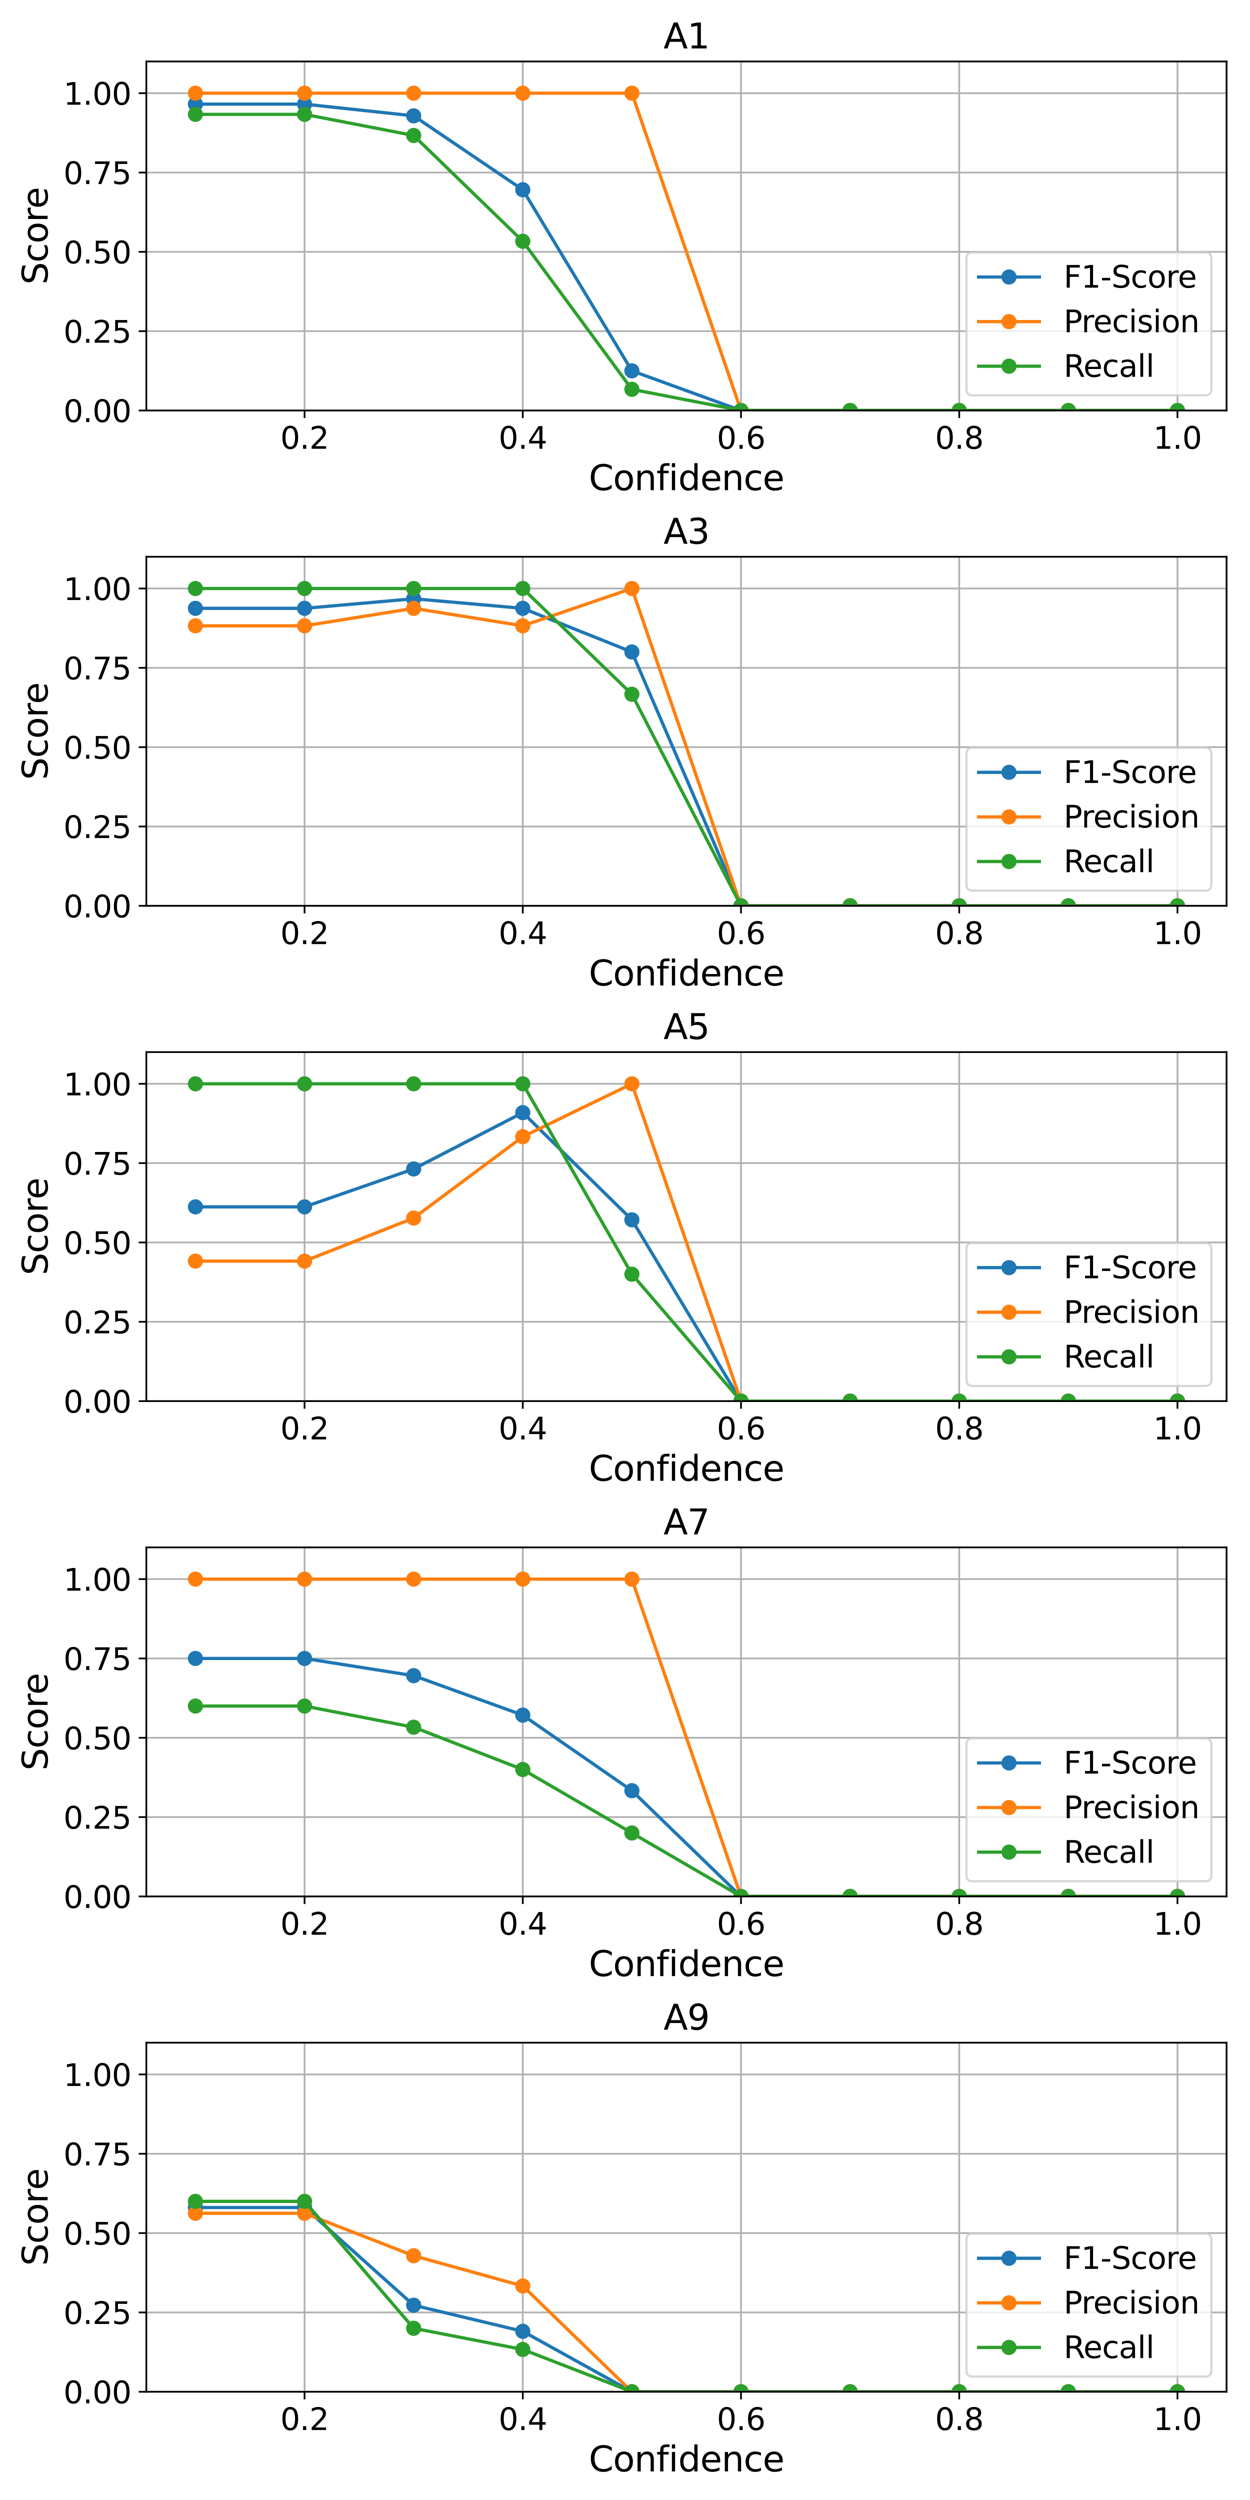 <?xml version="1.0" encoding="utf-8" standalone="no"?>
<!DOCTYPE svg PUBLIC "-//W3C//DTD SVG 1.1//EN"
  "http://www.w3.org/Graphics/SVG/1.1/DTD/svg11.dtd">
<svg xmlns:xlink="http://www.w3.org/1999/xlink" width="576pt" height="1152pt" viewBox="0 0 576 1152" xmlns="http://www.w3.org/2000/svg" version="1.1">
 <defs>
  <style type="text/css">*{stroke-linejoin: round; stroke-linecap: butt}</style>
 </defs>
 <g id="figure_1">
  <g id="patch_1">
   <path d="M 0 1152 
L 576 1152 
L 576 0 
L 0 0 
z
" style="fill: #ffffff"/>
  </g>
  <g id="axes_1">
   <g id="patch_2">
    <path d="M 67.43 189.16 
L 565.2 189.16 
L 565.2 28.32 
L 67.43 28.32 
z
" style="fill: #ffffff"/>
   </g>
   <g id="matplotlib.axis_1">
    <g id="xtick_1">
     <g id="line2d_1">
      <path d="M 140.336 189.16 
L 140.336 28.32 
" clip-path="url(#pef481580cf)" style="fill: none; stroke: #b0b0b0; stroke-width: 0.8; stroke-linecap: square"/>
     </g>
     <g id="line2d_2">
      <defs>
       <path id="maeaec7c169" d="M 0 0 
L 0 3.5 
" style="stroke: #000000; stroke-width: 0.8"/>
      </defs>
      <g>
       <use xlink:href="#maeaec7c169" x="140.336" y="189.16" style="stroke: #000000; stroke-width: 0.8"/>
      </g>
     </g>
     <g id="text_1">
      <!-- 0.2 -->
      <g transform="translate(129.204 206.798) scale(0.14 -0.14)">
       <defs>
        <path id="DejaVuSans-30" d="M 2034 4250 
Q 1547 4250 1301 3770 
Q 1056 3291 1056 2328 
Q 1056 1369 1301 889 
Q 1547 409 2034 409 
Q 2525 409 2770 889 
Q 3016 1369 3016 2328 
Q 3016 3291 2770 3770 
Q 2525 4250 2034 4250 
z
M 2034 4750 
Q 2819 4750 3233 4129 
Q 3647 3509 3647 2328 
Q 3647 1150 3233 529 
Q 2819 -91 2034 -91 
Q 1250 -91 836 529 
Q 422 1150 422 2328 
Q 422 3509 836 4129 
Q 1250 4750 2034 4750 
z
" transform="scale(0.016)"/>
        <path id="DejaVuSans-2e" d="M 684 794 
L 1344 794 
L 1344 0 
L 684 0 
L 684 794 
z
" transform="scale(0.016)"/>
        <path id="DejaVuSans-32" d="M 1228 531 
L 3431 531 
L 3431 0 
L 469 0 
L 469 531 
Q 828 903 1448 1529 
Q 2069 2156 2228 2338 
Q 2531 2678 2651 2914 
Q 2772 3150 2772 3378 
Q 2772 3750 2511 3984 
Q 2250 4219 1831 4219 
Q 1534 4219 1204 4116 
Q 875 4013 500 3803 
L 500 4441 
Q 881 4594 1212 4672 
Q 1544 4750 1819 4750 
Q 2544 4750 2975 4387 
Q 3406 4025 3406 3419 
Q 3406 3131 3298 2873 
Q 3191 2616 2906 2266 
Q 2828 2175 2409 1742 
Q 1991 1309 1228 531 
z
" transform="scale(0.016)"/>
       </defs>
       <use xlink:href="#DejaVuSans-30"/>
       <use xlink:href="#DejaVuSans-2e" x="63.623"/>
       <use xlink:href="#DejaVuSans-32" x="95.41"/>
      </g>
     </g>
    </g>
    <g id="xtick_2">
     <g id="line2d_3">
      <path d="M 240.895 189.16 
L 240.895 28.32 
" clip-path="url(#pef481580cf)" style="fill: none; stroke: #b0b0b0; stroke-width: 0.8; stroke-linecap: square"/>
     </g>
     <g id="line2d_4">
      <g>
       <use xlink:href="#maeaec7c169" x="240.895" y="189.16" style="stroke: #000000; stroke-width: 0.8"/>
      </g>
     </g>
     <g id="text_2">
      <!-- 0.4 -->
      <g transform="translate(229.763 206.798) scale(0.14 -0.14)">
       <defs>
        <path id="DejaVuSans-34" d="M 2419 4116 
L 825 1625 
L 2419 1625 
L 2419 4116 
z
M 2253 4666 
L 3047 4666 
L 3047 1625 
L 3713 1625 
L 3713 1100 
L 3047 1100 
L 3047 0 
L 2419 0 
L 2419 1100 
L 313 1100 
L 313 1709 
L 2253 4666 
z
" transform="scale(0.016)"/>
       </defs>
       <use xlink:href="#DejaVuSans-30"/>
       <use xlink:href="#DejaVuSans-2e" x="63.623"/>
       <use xlink:href="#DejaVuSans-34" x="95.41"/>
      </g>
     </g>
    </g>
    <g id="xtick_3">
     <g id="line2d_5">
      <path d="M 341.455 189.16 
L 341.455 28.32 
" clip-path="url(#pef481580cf)" style="fill: none; stroke: #b0b0b0; stroke-width: 0.8; stroke-linecap: square"/>
     </g>
     <g id="line2d_6">
      <g>
       <use xlink:href="#maeaec7c169" x="341.455" y="189.16" style="stroke: #000000; stroke-width: 0.8"/>
      </g>
     </g>
     <g id="text_3">
      <!-- 0.6 -->
      <g transform="translate(330.323 206.798) scale(0.14 -0.14)">
       <defs>
        <path id="DejaVuSans-36" d="M 2113 2584 
Q 1688 2584 1439 2293 
Q 1191 2003 1191 1497 
Q 1191 994 1439 701 
Q 1688 409 2113 409 
Q 2538 409 2786 701 
Q 3034 994 3034 1497 
Q 3034 2003 2786 2293 
Q 2538 2584 2113 2584 
z
M 3366 4563 
L 3366 3988 
Q 3128 4100 2886 4159 
Q 2644 4219 2406 4219 
Q 1781 4219 1451 3797 
Q 1122 3375 1075 2522 
Q 1259 2794 1537 2939 
Q 1816 3084 2150 3084 
Q 2853 3084 3261 2657 
Q 3669 2231 3669 1497 
Q 3669 778 3244 343 
Q 2819 -91 2113 -91 
Q 1303 -91 875 529 
Q 447 1150 447 2328 
Q 447 3434 972 4092 
Q 1497 4750 2381 4750 
Q 2619 4750 2861 4703 
Q 3103 4656 3366 4563 
z
" transform="scale(0.016)"/>
       </defs>
       <use xlink:href="#DejaVuSans-30"/>
       <use xlink:href="#DejaVuSans-2e" x="63.623"/>
       <use xlink:href="#DejaVuSans-36" x="95.41"/>
      </g>
     </g>
    </g>
    <g id="xtick_4">
     <g id="line2d_7">
      <path d="M 442.014 189.16 
L 442.014 28.32 
" clip-path="url(#pef481580cf)" style="fill: none; stroke: #b0b0b0; stroke-width: 0.8; stroke-linecap: square"/>
     </g>
     <g id="line2d_8">
      <g>
       <use xlink:href="#maeaec7c169" x="442.014" y="189.16" style="stroke: #000000; stroke-width: 0.8"/>
      </g>
     </g>
     <g id="text_4">
      <!-- 0.8 -->
      <g transform="translate(430.882 206.798) scale(0.14 -0.14)">
       <defs>
        <path id="DejaVuSans-38" d="M 2034 2216 
Q 1584 2216 1326 1975 
Q 1069 1734 1069 1313 
Q 1069 891 1326 650 
Q 1584 409 2034 409 
Q 2484 409 2743 651 
Q 3003 894 3003 1313 
Q 3003 1734 2745 1975 
Q 2488 2216 2034 2216 
z
M 1403 2484 
Q 997 2584 770 2862 
Q 544 3141 544 3541 
Q 544 4100 942 4425 
Q 1341 4750 2034 4750 
Q 2731 4750 3128 4425 
Q 3525 4100 3525 3541 
Q 3525 3141 3298 2862 
Q 3072 2584 2669 2484 
Q 3125 2378 3379 2068 
Q 3634 1759 3634 1313 
Q 3634 634 3220 271 
Q 2806 -91 2034 -91 
Q 1263 -91 848 271 
Q 434 634 434 1313 
Q 434 1759 690 2068 
Q 947 2378 1403 2484 
z
M 1172 3481 
Q 1172 3119 1398 2916 
Q 1625 2713 2034 2713 
Q 2441 2713 2670 2916 
Q 2900 3119 2900 3481 
Q 2900 3844 2670 4047 
Q 2441 4250 2034 4250 
Q 1625 4250 1398 4047 
Q 1172 3844 1172 3481 
z
" transform="scale(0.016)"/>
       </defs>
       <use xlink:href="#DejaVuSans-30"/>
       <use xlink:href="#DejaVuSans-2e" x="63.623"/>
       <use xlink:href="#DejaVuSans-38" x="95.41"/>
      </g>
     </g>
    </g>
    <g id="xtick_5">
     <g id="line2d_9">
      <path d="M 542.574 189.16 
L 542.574 28.32 
" clip-path="url(#pef481580cf)" style="fill: none; stroke: #b0b0b0; stroke-width: 0.8; stroke-linecap: square"/>
     </g>
     <g id="line2d_10">
      <g>
       <use xlink:href="#maeaec7c169" x="542.574" y="189.16" style="stroke: #000000; stroke-width: 0.8"/>
      </g>
     </g>
     <g id="text_5">
      <!-- 1.0 -->
      <g transform="translate(531.442 206.798) scale(0.14 -0.14)">
       <defs>
        <path id="DejaVuSans-31" d="M 794 531 
L 1825 531 
L 1825 4091 
L 703 3866 
L 703 4441 
L 1819 4666 
L 2450 4666 
L 2450 531 
L 3481 531 
L 3481 0 
L 794 0 
L 794 531 
z
" transform="scale(0.016)"/>
       </defs>
       <use xlink:href="#DejaVuSans-31"/>
       <use xlink:href="#DejaVuSans-2e" x="63.623"/>
       <use xlink:href="#DejaVuSans-30" x="95.41"/>
      </g>
     </g>
    </g>
    <g id="text_6">
     <!-- Confidence -->
     <g transform="translate(271.332 225.867) scale(0.16 -0.16)">
      <defs>
       <path id="DejaVuSans-43" d="M 4122 4306 
L 4122 3641 
Q 3803 3938 3442 4084 
Q 3081 4231 2675 4231 
Q 1875 4231 1450 3742 
Q 1025 3253 1025 2328 
Q 1025 1406 1450 917 
Q 1875 428 2675 428 
Q 3081 428 3442 575 
Q 3803 722 4122 1019 
L 4122 359 
Q 3791 134 3420 21 
Q 3050 -91 2638 -91 
Q 1578 -91 968 557 
Q 359 1206 359 2328 
Q 359 3453 968 4101 
Q 1578 4750 2638 4750 
Q 3056 4750 3426 4639 
Q 3797 4528 4122 4306 
z
" transform="scale(0.016)"/>
       <path id="DejaVuSans-6f" d="M 1959 3097 
Q 1497 3097 1228 2736 
Q 959 2375 959 1747 
Q 959 1119 1226 758 
Q 1494 397 1959 397 
Q 2419 397 2687 759 
Q 2956 1122 2956 1747 
Q 2956 2369 2687 2733 
Q 2419 3097 1959 3097 
z
M 1959 3584 
Q 2709 3584 3137 3096 
Q 3566 2609 3566 1747 
Q 3566 888 3137 398 
Q 2709 -91 1959 -91 
Q 1206 -91 779 398 
Q 353 888 353 1747 
Q 353 2609 779 3096 
Q 1206 3584 1959 3584 
z
" transform="scale(0.016)"/>
       <path id="DejaVuSans-6e" d="M 3513 2113 
L 3513 0 
L 2938 0 
L 2938 2094 
Q 2938 2591 2744 2837 
Q 2550 3084 2163 3084 
Q 1697 3084 1428 2787 
Q 1159 2491 1159 1978 
L 1159 0 
L 581 0 
L 581 3500 
L 1159 3500 
L 1159 2956 
Q 1366 3272 1645 3428 
Q 1925 3584 2291 3584 
Q 2894 3584 3203 3211 
Q 3513 2838 3513 2113 
z
" transform="scale(0.016)"/>
       <path id="DejaVuSans-66" d="M 2375 4863 
L 2375 4384 
L 1825 4384 
Q 1516 4384 1395 4259 
Q 1275 4134 1275 3809 
L 1275 3500 
L 2222 3500 
L 2222 3053 
L 1275 3053 
L 1275 0 
L 697 0 
L 697 3053 
L 147 3053 
L 147 3500 
L 697 3500 
L 697 3744 
Q 697 4328 969 4595 
Q 1241 4863 1831 4863 
L 2375 4863 
z
" transform="scale(0.016)"/>
       <path id="DejaVuSans-69" d="M 603 3500 
L 1178 3500 
L 1178 0 
L 603 0 
L 603 3500 
z
M 603 4863 
L 1178 4863 
L 1178 4134 
L 603 4134 
L 603 4863 
z
" transform="scale(0.016)"/>
       <path id="DejaVuSans-64" d="M 2906 2969 
L 2906 4863 
L 3481 4863 
L 3481 0 
L 2906 0 
L 2906 525 
Q 2725 213 2448 61 
Q 2172 -91 1784 -91 
Q 1150 -91 751 415 
Q 353 922 353 1747 
Q 353 2572 751 3078 
Q 1150 3584 1784 3584 
Q 2172 3584 2448 3432 
Q 2725 3281 2906 2969 
z
M 947 1747 
Q 947 1113 1208 752 
Q 1469 391 1925 391 
Q 2381 391 2643 752 
Q 2906 1113 2906 1747 
Q 2906 2381 2643 2742 
Q 2381 3103 1925 3103 
Q 1469 3103 1208 2742 
Q 947 2381 947 1747 
z
" transform="scale(0.016)"/>
       <path id="DejaVuSans-65" d="M 3597 1894 
L 3597 1613 
L 953 1613 
Q 991 1019 1311 708 
Q 1631 397 2203 397 
Q 2534 397 2845 478 
Q 3156 559 3463 722 
L 3463 178 
Q 3153 47 2828 -22 
Q 2503 -91 2169 -91 
Q 1331 -91 842 396 
Q 353 884 353 1716 
Q 353 2575 817 3079 
Q 1281 3584 2069 3584 
Q 2775 3584 3186 3129 
Q 3597 2675 3597 1894 
z
M 3022 2063 
Q 3016 2534 2758 2815 
Q 2500 3097 2075 3097 
Q 1594 3097 1305 2825 
Q 1016 2553 972 2059 
L 3022 2063 
z
" transform="scale(0.016)"/>
       <path id="DejaVuSans-63" d="M 3122 3366 
L 3122 2828 
Q 2878 2963 2633 3030 
Q 2388 3097 2138 3097 
Q 1578 3097 1268 2742 
Q 959 2388 959 1747 
Q 959 1106 1268 751 
Q 1578 397 2138 397 
Q 2388 397 2633 464 
Q 2878 531 3122 666 
L 3122 134 
Q 2881 22 2623 -34 
Q 2366 -91 2075 -91 
Q 1284 -91 818 406 
Q 353 903 353 1747 
Q 353 2603 823 3093 
Q 1294 3584 2113 3584 
Q 2378 3584 2631 3529 
Q 2884 3475 3122 3366 
z
" transform="scale(0.016)"/>
      </defs>
      <use xlink:href="#DejaVuSans-43"/>
      <use xlink:href="#DejaVuSans-6f" x="69.824"/>
      <use xlink:href="#DejaVuSans-6e" x="131.006"/>
      <use xlink:href="#DejaVuSans-66" x="194.385"/>
      <use xlink:href="#DejaVuSans-69" x="229.59"/>
      <use xlink:href="#DejaVuSans-64" x="257.373"/>
      <use xlink:href="#DejaVuSans-65" x="320.85"/>
      <use xlink:href="#DejaVuSans-6e" x="382.373"/>
      <use xlink:href="#DejaVuSans-63" x="445.752"/>
      <use xlink:href="#DejaVuSans-65" x="500.732"/>
     </g>
    </g>
   </g>
   <g id="matplotlib.axis_2">
    <g id="ytick_1">
     <g id="line2d_11">
      <path d="M 67.43 189.16 
L 565.2 189.16 
" clip-path="url(#pef481580cf)" style="fill: none; stroke: #b0b0b0; stroke-width: 0.8; stroke-linecap: square"/>
     </g>
     <g id="line2d_12">
      <defs>
       <path id="mfdc5e03c17" d="M 0 0 
L -3.5 0 
" style="stroke: #000000; stroke-width: 0.8"/>
      </defs>
      <g>
       <use xlink:href="#mfdc5e03c17" x="67.43" y="189.16" style="stroke: #000000; stroke-width: 0.8"/>
      </g>
     </g>
     <g id="text_7">
      <!-- 0.00 -->
      <g transform="translate(29.258 194.479) scale(0.14 -0.14)">
       <use xlink:href="#DejaVuSans-30"/>
       <use xlink:href="#DejaVuSans-2e" x="63.623"/>
       <use xlink:href="#DejaVuSans-30" x="95.41"/>
       <use xlink:href="#DejaVuSans-30" x="159.033"/>
      </g>
     </g>
    </g>
    <g id="ytick_2">
     <g id="line2d_13">
      <path d="M 67.43 152.605 
L 565.2 152.605 
" clip-path="url(#pef481580cf)" style="fill: none; stroke: #b0b0b0; stroke-width: 0.8; stroke-linecap: square"/>
     </g>
     <g id="line2d_14">
      <g>
       <use xlink:href="#mfdc5e03c17" x="67.43" y="152.605" style="stroke: #000000; stroke-width: 0.8"/>
      </g>
     </g>
     <g id="text_8">
      <!-- 0.25 -->
      <g transform="translate(29.258 157.924) scale(0.14 -0.14)">
       <defs>
        <path id="DejaVuSans-35" d="M 691 4666 
L 3169 4666 
L 3169 4134 
L 1269 4134 
L 1269 2991 
Q 1406 3038 1543 3061 
Q 1681 3084 1819 3084 
Q 2600 3084 3056 2656 
Q 3513 2228 3513 1497 
Q 3513 744 3044 326 
Q 2575 -91 1722 -91 
Q 1428 -91 1123 -41 
Q 819 9 494 109 
L 494 744 
Q 775 591 1075 516 
Q 1375 441 1709 441 
Q 2250 441 2565 725 
Q 2881 1009 2881 1497 
Q 2881 1984 2565 2268 
Q 2250 2553 1709 2553 
Q 1456 2553 1204 2497 
Q 953 2441 691 2322 
L 691 4666 
z
" transform="scale(0.016)"/>
       </defs>
       <use xlink:href="#DejaVuSans-30"/>
       <use xlink:href="#DejaVuSans-2e" x="63.623"/>
       <use xlink:href="#DejaVuSans-32" x="95.41"/>
       <use xlink:href="#DejaVuSans-35" x="159.033"/>
      </g>
     </g>
    </g>
    <g id="ytick_3">
     <g id="line2d_15">
      <path d="M 67.43 116.051 
L 565.2 116.051 
" clip-path="url(#pef481580cf)" style="fill: none; stroke: #b0b0b0; stroke-width: 0.8; stroke-linecap: square"/>
     </g>
     <g id="line2d_16">
      <g>
       <use xlink:href="#mfdc5e03c17" x="67.43" y="116.051" style="stroke: #000000; stroke-width: 0.8"/>
      </g>
     </g>
     <g id="text_9">
      <!-- 0.50 -->
      <g transform="translate(29.258 121.37) scale(0.14 -0.14)">
       <use xlink:href="#DejaVuSans-30"/>
       <use xlink:href="#DejaVuSans-2e" x="63.623"/>
       <use xlink:href="#DejaVuSans-35" x="95.41"/>
       <use xlink:href="#DejaVuSans-30" x="159.033"/>
      </g>
     </g>
    </g>
    <g id="ytick_4">
     <g id="line2d_17">
      <path d="M 67.43 79.496 
L 565.2 79.496 
" clip-path="url(#pef481580cf)" style="fill: none; stroke: #b0b0b0; stroke-width: 0.8; stroke-linecap: square"/>
     </g>
     <g id="line2d_18">
      <g>
       <use xlink:href="#mfdc5e03c17" x="67.43" y="79.496" style="stroke: #000000; stroke-width: 0.8"/>
      </g>
     </g>
     <g id="text_10">
      <!-- 0.75 -->
      <g transform="translate(29.258 84.815) scale(0.14 -0.14)">
       <defs>
        <path id="DejaVuSans-37" d="M 525 4666 
L 3525 4666 
L 3525 4397 
L 1831 0 
L 1172 0 
L 2766 4134 
L 525 4134 
L 525 4666 
z
" transform="scale(0.016)"/>
       </defs>
       <use xlink:href="#DejaVuSans-30"/>
       <use xlink:href="#DejaVuSans-2e" x="63.623"/>
       <use xlink:href="#DejaVuSans-37" x="95.41"/>
       <use xlink:href="#DejaVuSans-35" x="159.033"/>
      </g>
     </g>
    </g>
    <g id="ytick_5">
     <g id="line2d_19">
      <path d="M 67.43 42.942 
L 565.2 42.942 
" clip-path="url(#pef481580cf)" style="fill: none; stroke: #b0b0b0; stroke-width: 0.8; stroke-linecap: square"/>
     </g>
     <g id="line2d_20">
      <g>
       <use xlink:href="#mfdc5e03c17" x="67.43" y="42.942" style="stroke: #000000; stroke-width: 0.8"/>
      </g>
     </g>
     <g id="text_11">
      <!-- 1.00 -->
      <g transform="translate(29.258 48.261) scale(0.14 -0.14)">
       <use xlink:href="#DejaVuSans-31"/>
       <use xlink:href="#DejaVuSans-2e" x="63.623"/>
       <use xlink:href="#DejaVuSans-30" x="95.41"/>
       <use xlink:href="#DejaVuSans-30" x="159.033"/>
      </g>
     </g>
    </g>
    <g id="text_12">
     <!-- Score -->
     <g transform="translate(21.931 131.144) rotate(-90) scale(0.16 -0.16)">
      <defs>
       <path id="DejaVuSans-53" d="M 3425 4513 
L 3425 3897 
Q 3066 4069 2747 4153 
Q 2428 4238 2131 4238 
Q 1616 4238 1336 4038 
Q 1056 3838 1056 3469 
Q 1056 3159 1242 3001 
Q 1428 2844 1947 2747 
L 2328 2669 
Q 3034 2534 3370 2195 
Q 3706 1856 3706 1288 
Q 3706 609 3251 259 
Q 2797 -91 1919 -91 
Q 1588 -91 1214 -16 
Q 841 59 441 206 
L 441 856 
Q 825 641 1194 531 
Q 1563 422 1919 422 
Q 2459 422 2753 634 
Q 3047 847 3047 1241 
Q 3047 1584 2836 1778 
Q 2625 1972 2144 2069 
L 1759 2144 
Q 1053 2284 737 2584 
Q 422 2884 422 3419 
Q 422 4038 858 4394 
Q 1294 4750 2059 4750 
Q 2388 4750 2728 4690 
Q 3069 4631 3425 4513 
z
" transform="scale(0.016)"/>
       <path id="DejaVuSans-72" d="M 2631 2963 
Q 2534 3019 2420 3045 
Q 2306 3072 2169 3072 
Q 1681 3072 1420 2755 
Q 1159 2438 1159 1844 
L 1159 0 
L 581 0 
L 581 3500 
L 1159 3500 
L 1159 2956 
Q 1341 3275 1631 3429 
Q 1922 3584 2338 3584 
Q 2397 3584 2469 3576 
Q 2541 3569 2628 3553 
L 2631 2963 
z
" transform="scale(0.016)"/>
      </defs>
      <use xlink:href="#DejaVuSans-53"/>
      <use xlink:href="#DejaVuSans-63" x="63.477"/>
      <use xlink:href="#DejaVuSans-6f" x="118.457"/>
      <use xlink:href="#DejaVuSans-72" x="179.639"/>
      <use xlink:href="#DejaVuSans-65" x="218.502"/>
     </g>
    </g>
   </g>
   <g id="line2d_21">
    <path d="M 90.056 47.986 
L 140.336 47.986 
L 190.616 53.382 
L 240.895 87.436 
L 291.175 170.883 
L 341.455 189.16 
L 391.735 189.16 
L 442.014 189.16 
L 492.294 189.16 
L 542.574 189.16 
" clip-path="url(#pef481580cf)" style="fill: none; stroke: #1f77b4; stroke-width: 1.5; stroke-linecap: square"/>
    <defs>
     <path id="mfc9fc35d05" d="M 0 3 
C 0.796 3 1.559 2.684 2.121 2.121 
C 2.684 1.559 3 0.796 3 0 
C 3 -0.796 2.684 -1.559 2.121 -2.121 
C 1.559 -2.684 0.796 -3 0 -3 
C -0.796 -3 -1.559 -2.684 -2.121 -2.121 
C -2.684 -1.559 -3 -0.796 -3 0 
C -3 0.796 -2.684 1.559 -2.121 2.121 
C -1.559 2.684 -0.796 3 0 3 
z
" style="stroke: #1f77b4"/>
    </defs>
    <g clip-path="url(#pef481580cf)">
     <use xlink:href="#mfc9fc35d05" x="90.056" y="47.986" style="fill: #1f77b4; stroke: #1f77b4"/>
     <use xlink:href="#mfc9fc35d05" x="140.336" y="47.986" style="fill: #1f77b4; stroke: #1f77b4"/>
     <use xlink:href="#mfc9fc35d05" x="190.616" y="53.382" style="fill: #1f77b4; stroke: #1f77b4"/>
     <use xlink:href="#mfc9fc35d05" x="240.895" y="87.436" style="fill: #1f77b4; stroke: #1f77b4"/>
     <use xlink:href="#mfc9fc35d05" x="291.175" y="170.883" style="fill: #1f77b4; stroke: #1f77b4"/>
     <use xlink:href="#mfc9fc35d05" x="341.455" y="189.16" style="fill: #1f77b4; stroke: #1f77b4"/>
     <use xlink:href="#mfc9fc35d05" x="391.735" y="189.16" style="fill: #1f77b4; stroke: #1f77b4"/>
     <use xlink:href="#mfc9fc35d05" x="442.014" y="189.16" style="fill: #1f77b4; stroke: #1f77b4"/>
     <use xlink:href="#mfc9fc35d05" x="492.294" y="189.16" style="fill: #1f77b4; stroke: #1f77b4"/>
     <use xlink:href="#mfc9fc35d05" x="542.574" y="189.16" style="fill: #1f77b4; stroke: #1f77b4"/>
    </g>
   </g>
   <g id="line2d_22">
    <path d="M 90.056 42.942 
L 140.336 42.942 
L 190.616 42.942 
L 240.895 42.942 
L 291.175 42.942 
L 341.455 189.16 
L 391.735 189.16 
L 442.014 189.16 
L 492.294 189.16 
L 542.574 189.16 
" clip-path="url(#pef481580cf)" style="fill: none; stroke: #ff7f0e; stroke-width: 1.5; stroke-linecap: square"/>
    <defs>
     <path id="m2ac7ad3783" d="M 0 3 
C 0.796 3 1.559 2.684 2.121 2.121 
C 2.684 1.559 3 0.796 3 0 
C 3 -0.796 2.684 -1.559 2.121 -2.121 
C 1.559 -2.684 0.796 -3 0 -3 
C -0.796 -3 -1.559 -2.684 -2.121 -2.121 
C -2.684 -1.559 -3 -0.796 -3 0 
C -3 0.796 -2.684 1.559 -2.121 2.121 
C -1.559 2.684 -0.796 3 0 3 
z
" style="stroke: #ff7f0e"/>
    </defs>
    <g clip-path="url(#pef481580cf)">
     <use xlink:href="#m2ac7ad3783" x="90.056" y="42.942" style="fill: #ff7f0e; stroke: #ff7f0e"/>
     <use xlink:href="#m2ac7ad3783" x="140.336" y="42.942" style="fill: #ff7f0e; stroke: #ff7f0e"/>
     <use xlink:href="#m2ac7ad3783" x="190.616" y="42.942" style="fill: #ff7f0e; stroke: #ff7f0e"/>
     <use xlink:href="#m2ac7ad3783" x="240.895" y="42.942" style="fill: #ff7f0e; stroke: #ff7f0e"/>
     <use xlink:href="#m2ac7ad3783" x="291.175" y="42.942" style="fill: #ff7f0e; stroke: #ff7f0e"/>
     <use xlink:href="#m2ac7ad3783" x="341.455" y="189.16" style="fill: #ff7f0e; stroke: #ff7f0e"/>
     <use xlink:href="#m2ac7ad3783" x="391.735" y="189.16" style="fill: #ff7f0e; stroke: #ff7f0e"/>
     <use xlink:href="#m2ac7ad3783" x="442.014" y="189.16" style="fill: #ff7f0e; stroke: #ff7f0e"/>
     <use xlink:href="#m2ac7ad3783" x="492.294" y="189.16" style="fill: #ff7f0e; stroke: #ff7f0e"/>
     <use xlink:href="#m2ac7ad3783" x="542.574" y="189.16" style="fill: #ff7f0e; stroke: #ff7f0e"/>
    </g>
   </g>
   <g id="line2d_23">
    <path d="M 90.056 52.695 
L 140.336 52.695 
L 190.616 62.433 
L 240.895 111.182 
L 291.175 179.407 
L 341.455 189.16 
L 391.735 189.16 
L 442.014 189.16 
L 492.294 189.16 
L 542.574 189.16 
" clip-path="url(#pef481580cf)" style="fill: none; stroke: #2ca02c; stroke-width: 1.5; stroke-linecap: square"/>
    <defs>
     <path id="md05e0b2623" d="M 0 3 
C 0.796 3 1.559 2.684 2.121 2.121 
C 2.684 1.559 3 0.796 3 0 
C 3 -0.796 2.684 -1.559 2.121 -2.121 
C 1.559 -2.684 0.796 -3 0 -3 
C -0.796 -3 -1.559 -2.684 -2.121 -2.121 
C -2.684 -1.559 -3 -0.796 -3 0 
C -3 0.796 -2.684 1.559 -2.121 2.121 
C -1.559 2.684 -0.796 3 0 3 
z
" style="stroke: #2ca02c"/>
    </defs>
    <g clip-path="url(#pef481580cf)">
     <use xlink:href="#md05e0b2623" x="90.056" y="52.695" style="fill: #2ca02c; stroke: #2ca02c"/>
     <use xlink:href="#md05e0b2623" x="140.336" y="52.695" style="fill: #2ca02c; stroke: #2ca02c"/>
     <use xlink:href="#md05e0b2623" x="190.616" y="62.433" style="fill: #2ca02c; stroke: #2ca02c"/>
     <use xlink:href="#md05e0b2623" x="240.895" y="111.182" style="fill: #2ca02c; stroke: #2ca02c"/>
     <use xlink:href="#md05e0b2623" x="291.175" y="179.407" style="fill: #2ca02c; stroke: #2ca02c"/>
     <use xlink:href="#md05e0b2623" x="341.455" y="189.16" style="fill: #2ca02c; stroke: #2ca02c"/>
     <use xlink:href="#md05e0b2623" x="391.735" y="189.16" style="fill: #2ca02c; stroke: #2ca02c"/>
     <use xlink:href="#md05e0b2623" x="442.014" y="189.16" style="fill: #2ca02c; stroke: #2ca02c"/>
     <use xlink:href="#md05e0b2623" x="492.294" y="189.16" style="fill: #2ca02c; stroke: #2ca02c"/>
     <use xlink:href="#md05e0b2623" x="542.574" y="189.16" style="fill: #2ca02c; stroke: #2ca02c"/>
    </g>
   </g>
   <g id="patch_3">
    <path d="M 67.43 189.16 
L 67.43 28.32 
" style="fill: none; stroke: #000000; stroke-width: 0.8; stroke-linejoin: miter; stroke-linecap: square"/>
   </g>
   <g id="patch_4">
    <path d="M 565.2 189.16 
L 565.2 28.32 
" style="fill: none; stroke: #000000; stroke-width: 0.8; stroke-linejoin: miter; stroke-linecap: square"/>
   </g>
   <g id="patch_5">
    <path d="M 67.43 189.16 
L 565.2 189.16 
" style="fill: none; stroke: #000000; stroke-width: 0.8; stroke-linejoin: miter; stroke-linecap: square"/>
   </g>
   <g id="patch_6">
    <path d="M 67.43 28.32 
L 565.2 28.32 
" style="fill: none; stroke: #000000; stroke-width: 0.8; stroke-linejoin: miter; stroke-linecap: square"/>
   </g>
   <g id="text_13">
    <!-- A1 -->
    <g transform="translate(305.752 22.32) scale(0.16 -0.16)">
     <defs>
      <path id="DejaVuSans-41" d="M 2188 4044 
L 1331 1722 
L 3047 1722 
L 2188 4044 
z
M 1831 4666 
L 2547 4666 
L 4325 0 
L 3669 0 
L 3244 1197 
L 1141 1197 
L 716 0 
L 50 0 
L 1831 4666 
z
" transform="scale(0.016)"/>
     </defs>
     <use xlink:href="#DejaVuSans-41"/>
     <use xlink:href="#DejaVuSans-31" x="68.408"/>
    </g>
   </g>
   <g id="legend_1">
    <g id="patch_7">
     <path d="M 448.14 182.16 
L 555.4 182.16 
Q 558.2 182.16 558.2 179.36 
L 558.2 119.112 
Q 558.2 116.312 555.4 116.312 
L 448.14 116.312 
Q 445.34 116.312 445.34 119.112 
L 445.34 179.36 
Q 445.34 182.16 448.14 182.16 
z
" style="fill: #ffffff; opacity: 0.8; stroke: #cccccc; stroke-linejoin: miter"/>
    </g>
    <g id="line2d_24">
     <path d="M 450.94 127.65 
L 464.94 127.65 
L 478.94 127.65 
" style="fill: none; stroke: #1f77b4; stroke-width: 1.5; stroke-linecap: square"/>
     <g>
      <use xlink:href="#mfc9fc35d05" x="464.94" y="127.65" style="fill: #1f77b4; stroke: #1f77b4"/>
     </g>
    </g>
    <g id="text_14">
     <!-- F1-Score -->
     <g transform="translate(490.14 132.55) scale(0.14 -0.14)">
      <defs>
       <path id="DejaVuSans-46" d="M 628 4666 
L 3309 4666 
L 3309 4134 
L 1259 4134 
L 1259 2759 
L 3109 2759 
L 3109 2228 
L 1259 2228 
L 1259 0 
L 628 0 
L 628 4666 
z
" transform="scale(0.016)"/>
       <path id="DejaVuSans-2d" d="M 313 2009 
L 1997 2009 
L 1997 1497 
L 313 1497 
L 313 2009 
z
" transform="scale(0.016)"/>
      </defs>
      <use xlink:href="#DejaVuSans-46"/>
      <use xlink:href="#DejaVuSans-31" x="57.52"/>
      <use xlink:href="#DejaVuSans-2d" x="121.143"/>
      <use xlink:href="#DejaVuSans-53" x="157.227"/>
      <use xlink:href="#DejaVuSans-63" x="220.703"/>
      <use xlink:href="#DejaVuSans-6f" x="275.684"/>
      <use xlink:href="#DejaVuSans-72" x="336.865"/>
      <use xlink:href="#DejaVuSans-65" x="375.729"/>
     </g>
    </g>
    <g id="line2d_25">
     <path d="M 450.94 148.199 
L 464.94 148.199 
L 478.94 148.199 
" style="fill: none; stroke: #ff7f0e; stroke-width: 1.5; stroke-linecap: square"/>
     <g>
      <use xlink:href="#m2ac7ad3783" x="464.94" y="148.199" style="fill: #ff7f0e; stroke: #ff7f0e"/>
     </g>
    </g>
    <g id="text_15">
     <!-- Precision -->
     <g transform="translate(490.14 153.099) scale(0.14 -0.14)">
      <defs>
       <path id="DejaVuSans-50" d="M 1259 4147 
L 1259 2394 
L 2053 2394 
Q 2494 2394 2734 2622 
Q 2975 2850 2975 3272 
Q 2975 3691 2734 3919 
Q 2494 4147 2053 4147 
L 1259 4147 
z
M 628 4666 
L 2053 4666 
Q 2838 4666 3239 4311 
Q 3641 3956 3641 3272 
Q 3641 2581 3239 2228 
Q 2838 1875 2053 1875 
L 1259 1875 
L 1259 0 
L 628 0 
L 628 4666 
z
" transform="scale(0.016)"/>
       <path id="DejaVuSans-73" d="M 2834 3397 
L 2834 2853 
Q 2591 2978 2328 3040 
Q 2066 3103 1784 3103 
Q 1356 3103 1142 2972 
Q 928 2841 928 2578 
Q 928 2378 1081 2264 
Q 1234 2150 1697 2047 
L 1894 2003 
Q 2506 1872 2764 1633 
Q 3022 1394 3022 966 
Q 3022 478 2636 193 
Q 2250 -91 1575 -91 
Q 1294 -91 989 -36 
Q 684 19 347 128 
L 347 722 
Q 666 556 975 473 
Q 1284 391 1588 391 
Q 1994 391 2212 530 
Q 2431 669 2431 922 
Q 2431 1156 2273 1281 
Q 2116 1406 1581 1522 
L 1381 1569 
Q 847 1681 609 1914 
Q 372 2147 372 2553 
Q 372 3047 722 3315 
Q 1072 3584 1716 3584 
Q 2034 3584 2315 3537 
Q 2597 3491 2834 3397 
z
" transform="scale(0.016)"/>
      </defs>
      <use xlink:href="#DejaVuSans-50"/>
      <use xlink:href="#DejaVuSans-72" x="58.553"/>
      <use xlink:href="#DejaVuSans-65" x="97.416"/>
      <use xlink:href="#DejaVuSans-63" x="158.939"/>
      <use xlink:href="#DejaVuSans-69" x="213.92"/>
      <use xlink:href="#DejaVuSans-73" x="241.703"/>
      <use xlink:href="#DejaVuSans-69" x="293.803"/>
      <use xlink:href="#DejaVuSans-6f" x="321.586"/>
      <use xlink:href="#DejaVuSans-6e" x="382.768"/>
     </g>
    </g>
    <g id="line2d_26">
     <path d="M 450.94 168.748 
L 464.94 168.748 
L 478.94 168.748 
" style="fill: none; stroke: #2ca02c; stroke-width: 1.5; stroke-linecap: square"/>
     <g>
      <use xlink:href="#md05e0b2623" x="464.94" y="168.748" style="fill: #2ca02c; stroke: #2ca02c"/>
     </g>
    </g>
    <g id="text_16">
     <!-- Recall -->
     <g transform="translate(490.14 173.648) scale(0.14 -0.14)">
      <defs>
       <path id="DejaVuSans-52" d="M 2841 2188 
Q 3044 2119 3236 1894 
Q 3428 1669 3622 1275 
L 4263 0 
L 3584 0 
L 2988 1197 
Q 2756 1666 2539 1819 
Q 2322 1972 1947 1972 
L 1259 1972 
L 1259 0 
L 628 0 
L 628 4666 
L 2053 4666 
Q 2853 4666 3247 4331 
Q 3641 3997 3641 3322 
Q 3641 2881 3436 2590 
Q 3231 2300 2841 2188 
z
M 1259 4147 
L 1259 2491 
L 2053 2491 
Q 2509 2491 2742 2702 
Q 2975 2913 2975 3322 
Q 2975 3731 2742 3939 
Q 2509 4147 2053 4147 
L 1259 4147 
z
" transform="scale(0.016)"/>
       <path id="DejaVuSans-61" d="M 2194 1759 
Q 1497 1759 1228 1600 
Q 959 1441 959 1056 
Q 959 750 1161 570 
Q 1363 391 1709 391 
Q 2188 391 2477 730 
Q 2766 1069 2766 1631 
L 2766 1759 
L 2194 1759 
z
M 3341 1997 
L 3341 0 
L 2766 0 
L 2766 531 
Q 2569 213 2275 61 
Q 1981 -91 1556 -91 
Q 1019 -91 701 211 
Q 384 513 384 1019 
Q 384 1609 779 1909 
Q 1175 2209 1959 2209 
L 2766 2209 
L 2766 2266 
Q 2766 2663 2505 2880 
Q 2244 3097 1772 3097 
Q 1472 3097 1187 3025 
Q 903 2953 641 2809 
L 641 3341 
Q 956 3463 1253 3523 
Q 1550 3584 1831 3584 
Q 2591 3584 2966 3190 
Q 3341 2797 3341 1997 
z
" transform="scale(0.016)"/>
       <path id="DejaVuSans-6c" d="M 603 4863 
L 1178 4863 
L 1178 0 
L 603 0 
L 603 4863 
z
" transform="scale(0.016)"/>
      </defs>
      <use xlink:href="#DejaVuSans-52"/>
      <use xlink:href="#DejaVuSans-65" x="64.982"/>
      <use xlink:href="#DejaVuSans-63" x="126.506"/>
      <use xlink:href="#DejaVuSans-61" x="181.486"/>
      <use xlink:href="#DejaVuSans-6c" x="242.766"/>
      <use xlink:href="#DejaVuSans-6c" x="270.549"/>
     </g>
    </g>
   </g>
  </g>
  <g id="axes_2">
   <g id="patch_8">
    <path d="M 67.43 417.4 
L 565.2 417.4 
L 565.2 256.56 
L 67.43 256.56 
z
" style="fill: #ffffff"/>
   </g>
   <g id="matplotlib.axis_3">
    <g id="xtick_6">
     <g id="line2d_27">
      <path d="M 140.336 417.4 
L 140.336 256.56 
" clip-path="url(#pbbb00b953b)" style="fill: none; stroke: #b0b0b0; stroke-width: 0.8; stroke-linecap: square"/>
     </g>
     <g id="line2d_28">
      <g>
       <use xlink:href="#maeaec7c169" x="140.336" y="417.4" style="stroke: #000000; stroke-width: 0.8"/>
      </g>
     </g>
     <g id="text_17">
      <!-- 0.2 -->
      <g transform="translate(129.204 435.038) scale(0.14 -0.14)">
       <use xlink:href="#DejaVuSans-30"/>
       <use xlink:href="#DejaVuSans-2e" x="63.623"/>
       <use xlink:href="#DejaVuSans-32" x="95.41"/>
      </g>
     </g>
    </g>
    <g id="xtick_7">
     <g id="line2d_29">
      <path d="M 240.895 417.4 
L 240.895 256.56 
" clip-path="url(#pbbb00b953b)" style="fill: none; stroke: #b0b0b0; stroke-width: 0.8; stroke-linecap: square"/>
     </g>
     <g id="line2d_30">
      <g>
       <use xlink:href="#maeaec7c169" x="240.895" y="417.4" style="stroke: #000000; stroke-width: 0.8"/>
      </g>
     </g>
     <g id="text_18">
      <!-- 0.4 -->
      <g transform="translate(229.763 435.038) scale(0.14 -0.14)">
       <use xlink:href="#DejaVuSans-30"/>
       <use xlink:href="#DejaVuSans-2e" x="63.623"/>
       <use xlink:href="#DejaVuSans-34" x="95.41"/>
      </g>
     </g>
    </g>
    <g id="xtick_8">
     <g id="line2d_31">
      <path d="M 341.455 417.4 
L 341.455 256.56 
" clip-path="url(#pbbb00b953b)" style="fill: none; stroke: #b0b0b0; stroke-width: 0.8; stroke-linecap: square"/>
     </g>
     <g id="line2d_32">
      <g>
       <use xlink:href="#maeaec7c169" x="341.455" y="417.4" style="stroke: #000000; stroke-width: 0.8"/>
      </g>
     </g>
     <g id="text_19">
      <!-- 0.6 -->
      <g transform="translate(330.323 435.038) scale(0.14 -0.14)">
       <use xlink:href="#DejaVuSans-30"/>
       <use xlink:href="#DejaVuSans-2e" x="63.623"/>
       <use xlink:href="#DejaVuSans-36" x="95.41"/>
      </g>
     </g>
    </g>
    <g id="xtick_9">
     <g id="line2d_33">
      <path d="M 442.014 417.4 
L 442.014 256.56 
" clip-path="url(#pbbb00b953b)" style="fill: none; stroke: #b0b0b0; stroke-width: 0.8; stroke-linecap: square"/>
     </g>
     <g id="line2d_34">
      <g>
       <use xlink:href="#maeaec7c169" x="442.014" y="417.4" style="stroke: #000000; stroke-width: 0.8"/>
      </g>
     </g>
     <g id="text_20">
      <!-- 0.8 -->
      <g transform="translate(430.882 435.038) scale(0.14 -0.14)">
       <use xlink:href="#DejaVuSans-30"/>
       <use xlink:href="#DejaVuSans-2e" x="63.623"/>
       <use xlink:href="#DejaVuSans-38" x="95.41"/>
      </g>
     </g>
    </g>
    <g id="xtick_10">
     <g id="line2d_35">
      <path d="M 542.574 417.4 
L 542.574 256.56 
" clip-path="url(#pbbb00b953b)" style="fill: none; stroke: #b0b0b0; stroke-width: 0.8; stroke-linecap: square"/>
     </g>
     <g id="line2d_36">
      <g>
       <use xlink:href="#maeaec7c169" x="542.574" y="417.4" style="stroke: #000000; stroke-width: 0.8"/>
      </g>
     </g>
     <g id="text_21">
      <!-- 1.0 -->
      <g transform="translate(531.442 435.038) scale(0.14 -0.14)">
       <use xlink:href="#DejaVuSans-31"/>
       <use xlink:href="#DejaVuSans-2e" x="63.623"/>
       <use xlink:href="#DejaVuSans-30" x="95.41"/>
      </g>
     </g>
    </g>
    <g id="text_22">
     <!-- Confidence -->
     <g transform="translate(271.332 454.107) scale(0.16 -0.16)">
      <use xlink:href="#DejaVuSans-43"/>
      <use xlink:href="#DejaVuSans-6f" x="69.824"/>
      <use xlink:href="#DejaVuSans-6e" x="131.006"/>
      <use xlink:href="#DejaVuSans-66" x="194.385"/>
      <use xlink:href="#DejaVuSans-69" x="229.59"/>
      <use xlink:href="#DejaVuSans-64" x="257.373"/>
      <use xlink:href="#DejaVuSans-65" x="320.85"/>
      <use xlink:href="#DejaVuSans-6e" x="382.373"/>
      <use xlink:href="#DejaVuSans-63" x="445.752"/>
      <use xlink:href="#DejaVuSans-65" x="500.732"/>
     </g>
    </g>
   </g>
   <g id="matplotlib.axis_4">
    <g id="ytick_6">
     <g id="line2d_37">
      <path d="M 67.43 417.4 
L 565.2 417.4 
" clip-path="url(#pbbb00b953b)" style="fill: none; stroke: #b0b0b0; stroke-width: 0.8; stroke-linecap: square"/>
     </g>
     <g id="line2d_38">
      <g>
       <use xlink:href="#mfdc5e03c17" x="67.43" y="417.4" style="stroke: #000000; stroke-width: 0.8"/>
      </g>
     </g>
     <g id="text_23">
      <!-- 0.00 -->
      <g transform="translate(29.258 422.719) scale(0.14 -0.14)">
       <use xlink:href="#DejaVuSans-30"/>
       <use xlink:href="#DejaVuSans-2e" x="63.623"/>
       <use xlink:href="#DejaVuSans-30" x="95.41"/>
       <use xlink:href="#DejaVuSans-30" x="159.033"/>
      </g>
     </g>
    </g>
    <g id="ytick_7">
     <g id="line2d_39">
      <path d="M 67.43 380.845 
L 565.2 380.845 
" clip-path="url(#pbbb00b953b)" style="fill: none; stroke: #b0b0b0; stroke-width: 0.8; stroke-linecap: square"/>
     </g>
     <g id="line2d_40">
      <g>
       <use xlink:href="#mfdc5e03c17" x="67.43" y="380.845" style="stroke: #000000; stroke-width: 0.8"/>
      </g>
     </g>
     <g id="text_24">
      <!-- 0.25 -->
      <g transform="translate(29.258 386.164) scale(0.14 -0.14)">
       <use xlink:href="#DejaVuSans-30"/>
       <use xlink:href="#DejaVuSans-2e" x="63.623"/>
       <use xlink:href="#DejaVuSans-32" x="95.41"/>
       <use xlink:href="#DejaVuSans-35" x="159.033"/>
      </g>
     </g>
    </g>
    <g id="ytick_8">
     <g id="line2d_41">
      <path d="M 67.43 344.291 
L 565.2 344.291 
" clip-path="url(#pbbb00b953b)" style="fill: none; stroke: #b0b0b0; stroke-width: 0.8; stroke-linecap: square"/>
     </g>
     <g id="line2d_42">
      <g>
       <use xlink:href="#mfdc5e03c17" x="67.43" y="344.291" style="stroke: #000000; stroke-width: 0.8"/>
      </g>
     </g>
     <g id="text_25">
      <!-- 0.50 -->
      <g transform="translate(29.258 349.61) scale(0.14 -0.14)">
       <use xlink:href="#DejaVuSans-30"/>
       <use xlink:href="#DejaVuSans-2e" x="63.623"/>
       <use xlink:href="#DejaVuSans-35" x="95.41"/>
       <use xlink:href="#DejaVuSans-30" x="159.033"/>
      </g>
     </g>
    </g>
    <g id="ytick_9">
     <g id="line2d_43">
      <path d="M 67.43 307.736 
L 565.2 307.736 
" clip-path="url(#pbbb00b953b)" style="fill: none; stroke: #b0b0b0; stroke-width: 0.8; stroke-linecap: square"/>
     </g>
     <g id="line2d_44">
      <g>
       <use xlink:href="#mfdc5e03c17" x="67.43" y="307.736" style="stroke: #000000; stroke-width: 0.8"/>
      </g>
     </g>
     <g id="text_26">
      <!-- 0.75 -->
      <g transform="translate(29.258 313.055) scale(0.14 -0.14)">
       <use xlink:href="#DejaVuSans-30"/>
       <use xlink:href="#DejaVuSans-2e" x="63.623"/>
       <use xlink:href="#DejaVuSans-37" x="95.41"/>
       <use xlink:href="#DejaVuSans-35" x="159.033"/>
      </g>
     </g>
    </g>
    <g id="ytick_10">
     <g id="line2d_45">
      <path d="M 67.43 271.182 
L 565.2 271.182 
" clip-path="url(#pbbb00b953b)" style="fill: none; stroke: #b0b0b0; stroke-width: 0.8; stroke-linecap: square"/>
     </g>
     <g id="line2d_46">
      <g>
       <use xlink:href="#mfdc5e03c17" x="67.43" y="271.182" style="stroke: #000000; stroke-width: 0.8"/>
      </g>
     </g>
     <g id="text_27">
      <!-- 1.00 -->
      <g transform="translate(29.258 276.501) scale(0.14 -0.14)">
       <use xlink:href="#DejaVuSans-31"/>
       <use xlink:href="#DejaVuSans-2e" x="63.623"/>
       <use xlink:href="#DejaVuSans-30" x="95.41"/>
       <use xlink:href="#DejaVuSans-30" x="159.033"/>
      </g>
     </g>
    </g>
    <g id="text_28">
     <!-- Score -->
     <g transform="translate(21.931 359.384) rotate(-90) scale(0.16 -0.16)">
      <use xlink:href="#DejaVuSans-53"/>
      <use xlink:href="#DejaVuSans-63" x="63.477"/>
      <use xlink:href="#DejaVuSans-6f" x="118.457"/>
      <use xlink:href="#DejaVuSans-72" x="179.639"/>
      <use xlink:href="#DejaVuSans-65" x="218.502"/>
     </g>
    </g>
   </g>
   <g id="line2d_47">
    <path d="M 90.056 280.32 
L 140.336 280.32 
L 190.616 275.905 
L 240.895 280.32 
L 291.175 300.425 
L 341.455 417.4 
L 391.735 417.4 
L 442.014 417.4 
L 492.294 417.4 
L 542.574 417.4 
" clip-path="url(#pbbb00b953b)" style="fill: none; stroke: #1f77b4; stroke-width: 1.5; stroke-linecap: square"/>
    <g clip-path="url(#pbbb00b953b)">
     <use xlink:href="#mfc9fc35d05" x="90.056" y="280.32" style="fill: #1f77b4; stroke: #1f77b4"/>
     <use xlink:href="#mfc9fc35d05" x="140.336" y="280.32" style="fill: #1f77b4; stroke: #1f77b4"/>
     <use xlink:href="#mfc9fc35d05" x="190.616" y="275.905" style="fill: #1f77b4; stroke: #1f77b4"/>
     <use xlink:href="#mfc9fc35d05" x="240.895" y="280.32" style="fill: #1f77b4; stroke: #1f77b4"/>
     <use xlink:href="#mfc9fc35d05" x="291.175" y="300.425" style="fill: #1f77b4; stroke: #1f77b4"/>
     <use xlink:href="#mfc9fc35d05" x="341.455" y="417.4" style="fill: #1f77b4; stroke: #1f77b4"/>
     <use xlink:href="#mfc9fc35d05" x="391.735" y="417.4" style="fill: #1f77b4; stroke: #1f77b4"/>
     <use xlink:href="#mfc9fc35d05" x="442.014" y="417.4" style="fill: #1f77b4; stroke: #1f77b4"/>
     <use xlink:href="#mfc9fc35d05" x="492.294" y="417.4" style="fill: #1f77b4; stroke: #1f77b4"/>
     <use xlink:href="#mfc9fc35d05" x="542.574" y="417.4" style="fill: #1f77b4; stroke: #1f77b4"/>
    </g>
   </g>
   <g id="line2d_48">
    <path d="M 90.056 288.377 
L 140.336 288.377 
L 190.616 280.32 
L 240.895 288.377 
L 291.175 271.182 
L 341.455 417.4 
L 391.735 417.4 
L 442.014 417.4 
L 492.294 417.4 
L 542.574 417.4 
" clip-path="url(#pbbb00b953b)" style="fill: none; stroke: #ff7f0e; stroke-width: 1.5; stroke-linecap: square"/>
    <g clip-path="url(#pbbb00b953b)">
     <use xlink:href="#m2ac7ad3783" x="90.056" y="288.377" style="fill: #ff7f0e; stroke: #ff7f0e"/>
     <use xlink:href="#m2ac7ad3783" x="140.336" y="288.377" style="fill: #ff7f0e; stroke: #ff7f0e"/>
     <use xlink:href="#m2ac7ad3783" x="190.616" y="280.32" style="fill: #ff7f0e; stroke: #ff7f0e"/>
     <use xlink:href="#m2ac7ad3783" x="240.895" y="288.377" style="fill: #ff7f0e; stroke: #ff7f0e"/>
     <use xlink:href="#m2ac7ad3783" x="291.175" y="271.182" style="fill: #ff7f0e; stroke: #ff7f0e"/>
     <use xlink:href="#m2ac7ad3783" x="341.455" y="417.4" style="fill: #ff7f0e; stroke: #ff7f0e"/>
     <use xlink:href="#m2ac7ad3783" x="391.735" y="417.4" style="fill: #ff7f0e; stroke: #ff7f0e"/>
     <use xlink:href="#m2ac7ad3783" x="442.014" y="417.4" style="fill: #ff7f0e; stroke: #ff7f0e"/>
     <use xlink:href="#m2ac7ad3783" x="492.294" y="417.4" style="fill: #ff7f0e; stroke: #ff7f0e"/>
     <use xlink:href="#m2ac7ad3783" x="542.574" y="417.4" style="fill: #ff7f0e; stroke: #ff7f0e"/>
    </g>
   </g>
   <g id="line2d_49">
    <path d="M 90.056 271.182 
L 140.336 271.182 
L 190.616 271.182 
L 240.895 271.182 
L 291.175 319.916 
L 341.455 417.4 
L 391.735 417.4 
L 442.014 417.4 
L 492.294 417.4 
L 542.574 417.4 
" clip-path="url(#pbbb00b953b)" style="fill: none; stroke: #2ca02c; stroke-width: 1.5; stroke-linecap: square"/>
    <g clip-path="url(#pbbb00b953b)">
     <use xlink:href="#md05e0b2623" x="90.056" y="271.182" style="fill: #2ca02c; stroke: #2ca02c"/>
     <use xlink:href="#md05e0b2623" x="140.336" y="271.182" style="fill: #2ca02c; stroke: #2ca02c"/>
     <use xlink:href="#md05e0b2623" x="190.616" y="271.182" style="fill: #2ca02c; stroke: #2ca02c"/>
     <use xlink:href="#md05e0b2623" x="240.895" y="271.182" style="fill: #2ca02c; stroke: #2ca02c"/>
     <use xlink:href="#md05e0b2623" x="291.175" y="319.916" style="fill: #2ca02c; stroke: #2ca02c"/>
     <use xlink:href="#md05e0b2623" x="341.455" y="417.4" style="fill: #2ca02c; stroke: #2ca02c"/>
     <use xlink:href="#md05e0b2623" x="391.735" y="417.4" style="fill: #2ca02c; stroke: #2ca02c"/>
     <use xlink:href="#md05e0b2623" x="442.014" y="417.4" style="fill: #2ca02c; stroke: #2ca02c"/>
     <use xlink:href="#md05e0b2623" x="492.294" y="417.4" style="fill: #2ca02c; stroke: #2ca02c"/>
     <use xlink:href="#md05e0b2623" x="542.574" y="417.4" style="fill: #2ca02c; stroke: #2ca02c"/>
    </g>
   </g>
   <g id="patch_9">
    <path d="M 67.43 417.4 
L 67.43 256.56 
" style="fill: none; stroke: #000000; stroke-width: 0.8; stroke-linejoin: miter; stroke-linecap: square"/>
   </g>
   <g id="patch_10">
    <path d="M 565.2 417.4 
L 565.2 256.56 
" style="fill: none; stroke: #000000; stroke-width: 0.8; stroke-linejoin: miter; stroke-linecap: square"/>
   </g>
   <g id="patch_11">
    <path d="M 67.43 417.4 
L 565.2 417.4 
" style="fill: none; stroke: #000000; stroke-width: 0.8; stroke-linejoin: miter; stroke-linecap: square"/>
   </g>
   <g id="patch_12">
    <path d="M 67.43 256.56 
L 565.2 256.56 
" style="fill: none; stroke: #000000; stroke-width: 0.8; stroke-linejoin: miter; stroke-linecap: square"/>
   </g>
   <g id="text_29">
    <!-- A3 -->
    <g transform="translate(305.752 250.56) scale(0.16 -0.16)">
     <defs>
      <path id="DejaVuSans-33" d="M 2597 2516 
Q 3050 2419 3304 2112 
Q 3559 1806 3559 1356 
Q 3559 666 3084 287 
Q 2609 -91 1734 -91 
Q 1441 -91 1130 -33 
Q 819 25 488 141 
L 488 750 
Q 750 597 1062 519 
Q 1375 441 1716 441 
Q 2309 441 2620 675 
Q 2931 909 2931 1356 
Q 2931 1769 2642 2001 
Q 2353 2234 1838 2234 
L 1294 2234 
L 1294 2753 
L 1863 2753 
Q 2328 2753 2575 2939 
Q 2822 3125 2822 3475 
Q 2822 3834 2567 4026 
Q 2313 4219 1838 4219 
Q 1578 4219 1281 4162 
Q 984 4106 628 3988 
L 628 4550 
Q 988 4650 1302 4700 
Q 1616 4750 1894 4750 
Q 2613 4750 3031 4423 
Q 3450 4097 3450 3541 
Q 3450 3153 3228 2886 
Q 3006 2619 2597 2516 
z
" transform="scale(0.016)"/>
     </defs>
     <use xlink:href="#DejaVuSans-41"/>
     <use xlink:href="#DejaVuSans-33" x="68.408"/>
    </g>
   </g>
   <g id="legend_2">
    <g id="patch_13">
     <path d="M 448.14 410.4 
L 555.4 410.4 
Q 558.2 410.4 558.2 407.6 
L 558.2 347.352 
Q 558.2 344.552 555.4 344.552 
L 448.14 344.552 
Q 445.34 344.552 445.34 347.352 
L 445.34 407.6 
Q 445.34 410.4 448.14 410.4 
z
" style="fill: #ffffff; opacity: 0.8; stroke: #cccccc; stroke-linejoin: miter"/>
    </g>
    <g id="line2d_50">
     <path d="M 450.94 355.89 
L 464.94 355.89 
L 478.94 355.89 
" style="fill: none; stroke: #1f77b4; stroke-width: 1.5; stroke-linecap: square"/>
     <g>
      <use xlink:href="#mfc9fc35d05" x="464.94" y="355.89" style="fill: #1f77b4; stroke: #1f77b4"/>
     </g>
    </g>
    <g id="text_30">
     <!-- F1-Score -->
     <g transform="translate(490.14 360.79) scale(0.14 -0.14)">
      <use xlink:href="#DejaVuSans-46"/>
      <use xlink:href="#DejaVuSans-31" x="57.52"/>
      <use xlink:href="#DejaVuSans-2d" x="121.143"/>
      <use xlink:href="#DejaVuSans-53" x="157.227"/>
      <use xlink:href="#DejaVuSans-63" x="220.703"/>
      <use xlink:href="#DejaVuSans-6f" x="275.684"/>
      <use xlink:href="#DejaVuSans-72" x="336.865"/>
      <use xlink:href="#DejaVuSans-65" x="375.729"/>
     </g>
    </g>
    <g id="line2d_51">
     <path d="M 450.94 376.439 
L 464.94 376.439 
L 478.94 376.439 
" style="fill: none; stroke: #ff7f0e; stroke-width: 1.5; stroke-linecap: square"/>
     <g>
      <use xlink:href="#m2ac7ad3783" x="464.94" y="376.439" style="fill: #ff7f0e; stroke: #ff7f0e"/>
     </g>
    </g>
    <g id="text_31">
     <!-- Precision -->
     <g transform="translate(490.14 381.339) scale(0.14 -0.14)">
      <use xlink:href="#DejaVuSans-50"/>
      <use xlink:href="#DejaVuSans-72" x="58.553"/>
      <use xlink:href="#DejaVuSans-65" x="97.416"/>
      <use xlink:href="#DejaVuSans-63" x="158.939"/>
      <use xlink:href="#DejaVuSans-69" x="213.92"/>
      <use xlink:href="#DejaVuSans-73" x="241.703"/>
      <use xlink:href="#DejaVuSans-69" x="293.803"/>
      <use xlink:href="#DejaVuSans-6f" x="321.586"/>
      <use xlink:href="#DejaVuSans-6e" x="382.768"/>
     </g>
    </g>
    <g id="line2d_52">
     <path d="M 450.94 396.988 
L 464.94 396.988 
L 478.94 396.988 
" style="fill: none; stroke: #2ca02c; stroke-width: 1.5; stroke-linecap: square"/>
     <g>
      <use xlink:href="#md05e0b2623" x="464.94" y="396.988" style="fill: #2ca02c; stroke: #2ca02c"/>
     </g>
    </g>
    <g id="text_32">
     <!-- Recall -->
     <g transform="translate(490.14 401.888) scale(0.14 -0.14)">
      <use xlink:href="#DejaVuSans-52"/>
      <use xlink:href="#DejaVuSans-65" x="64.982"/>
      <use xlink:href="#DejaVuSans-63" x="126.506"/>
      <use xlink:href="#DejaVuSans-61" x="181.486"/>
      <use xlink:href="#DejaVuSans-6c" x="242.766"/>
      <use xlink:href="#DejaVuSans-6c" x="270.549"/>
     </g>
    </g>
   </g>
  </g>
  <g id="axes_3">
   <g id="patch_14">
    <path d="M 67.43 645.64 
L 565.2 645.64 
L 565.2 484.8 
L 67.43 484.8 
z
" style="fill: #ffffff"/>
   </g>
   <g id="matplotlib.axis_5">
    <g id="xtick_11">
     <g id="line2d_53">
      <path d="M 140.336 645.64 
L 140.336 484.8 
" clip-path="url(#p9b6ce2db85)" style="fill: none; stroke: #b0b0b0; stroke-width: 0.8; stroke-linecap: square"/>
     </g>
     <g id="line2d_54">
      <g>
       <use xlink:href="#maeaec7c169" x="140.336" y="645.64" style="stroke: #000000; stroke-width: 0.8"/>
      </g>
     </g>
     <g id="text_33">
      <!-- 0.2 -->
      <g transform="translate(129.204 663.278) scale(0.14 -0.14)">
       <use xlink:href="#DejaVuSans-30"/>
       <use xlink:href="#DejaVuSans-2e" x="63.623"/>
       <use xlink:href="#DejaVuSans-32" x="95.41"/>
      </g>
     </g>
    </g>
    <g id="xtick_12">
     <g id="line2d_55">
      <path d="M 240.895 645.64 
L 240.895 484.8 
" clip-path="url(#p9b6ce2db85)" style="fill: none; stroke: #b0b0b0; stroke-width: 0.8; stroke-linecap: square"/>
     </g>
     <g id="line2d_56">
      <g>
       <use xlink:href="#maeaec7c169" x="240.895" y="645.64" style="stroke: #000000; stroke-width: 0.8"/>
      </g>
     </g>
     <g id="text_34">
      <!-- 0.4 -->
      <g transform="translate(229.763 663.278) scale(0.14 -0.14)">
       <use xlink:href="#DejaVuSans-30"/>
       <use xlink:href="#DejaVuSans-2e" x="63.623"/>
       <use xlink:href="#DejaVuSans-34" x="95.41"/>
      </g>
     </g>
    </g>
    <g id="xtick_13">
     <g id="line2d_57">
      <path d="M 341.455 645.64 
L 341.455 484.8 
" clip-path="url(#p9b6ce2db85)" style="fill: none; stroke: #b0b0b0; stroke-width: 0.8; stroke-linecap: square"/>
     </g>
     <g id="line2d_58">
      <g>
       <use xlink:href="#maeaec7c169" x="341.455" y="645.64" style="stroke: #000000; stroke-width: 0.8"/>
      </g>
     </g>
     <g id="text_35">
      <!-- 0.6 -->
      <g transform="translate(330.323 663.278) scale(0.14 -0.14)">
       <use xlink:href="#DejaVuSans-30"/>
       <use xlink:href="#DejaVuSans-2e" x="63.623"/>
       <use xlink:href="#DejaVuSans-36" x="95.41"/>
      </g>
     </g>
    </g>
    <g id="xtick_14">
     <g id="line2d_59">
      <path d="M 442.014 645.64 
L 442.014 484.8 
" clip-path="url(#p9b6ce2db85)" style="fill: none; stroke: #b0b0b0; stroke-width: 0.8; stroke-linecap: square"/>
     </g>
     <g id="line2d_60">
      <g>
       <use xlink:href="#maeaec7c169" x="442.014" y="645.64" style="stroke: #000000; stroke-width: 0.8"/>
      </g>
     </g>
     <g id="text_36">
      <!-- 0.8 -->
      <g transform="translate(430.882 663.278) scale(0.14 -0.14)">
       <use xlink:href="#DejaVuSans-30"/>
       <use xlink:href="#DejaVuSans-2e" x="63.623"/>
       <use xlink:href="#DejaVuSans-38" x="95.41"/>
      </g>
     </g>
    </g>
    <g id="xtick_15">
     <g id="line2d_61">
      <path d="M 542.574 645.64 
L 542.574 484.8 
" clip-path="url(#p9b6ce2db85)" style="fill: none; stroke: #b0b0b0; stroke-width: 0.8; stroke-linecap: square"/>
     </g>
     <g id="line2d_62">
      <g>
       <use xlink:href="#maeaec7c169" x="542.574" y="645.64" style="stroke: #000000; stroke-width: 0.8"/>
      </g>
     </g>
     <g id="text_37">
      <!-- 1.0 -->
      <g transform="translate(531.442 663.278) scale(0.14 -0.14)">
       <use xlink:href="#DejaVuSans-31"/>
       <use xlink:href="#DejaVuSans-2e" x="63.623"/>
       <use xlink:href="#DejaVuSans-30" x="95.41"/>
      </g>
     </g>
    </g>
    <g id="text_38">
     <!-- Confidence -->
     <g transform="translate(271.332 682.347) scale(0.16 -0.16)">
      <use xlink:href="#DejaVuSans-43"/>
      <use xlink:href="#DejaVuSans-6f" x="69.824"/>
      <use xlink:href="#DejaVuSans-6e" x="131.006"/>
      <use xlink:href="#DejaVuSans-66" x="194.385"/>
      <use xlink:href="#DejaVuSans-69" x="229.59"/>
      <use xlink:href="#DejaVuSans-64" x="257.373"/>
      <use xlink:href="#DejaVuSans-65" x="320.85"/>
      <use xlink:href="#DejaVuSans-6e" x="382.373"/>
      <use xlink:href="#DejaVuSans-63" x="445.752"/>
      <use xlink:href="#DejaVuSans-65" x="500.732"/>
     </g>
    </g>
   </g>
   <g id="matplotlib.axis_6">
    <g id="ytick_11">
     <g id="line2d_63">
      <path d="M 67.43 645.64 
L 565.2 645.64 
" clip-path="url(#p9b6ce2db85)" style="fill: none; stroke: #b0b0b0; stroke-width: 0.8; stroke-linecap: square"/>
     </g>
     <g id="line2d_64">
      <g>
       <use xlink:href="#mfdc5e03c17" x="67.43" y="645.64" style="stroke: #000000; stroke-width: 0.8"/>
      </g>
     </g>
     <g id="text_39">
      <!-- 0.00 -->
      <g transform="translate(29.258 650.959) scale(0.14 -0.14)">
       <use xlink:href="#DejaVuSans-30"/>
       <use xlink:href="#DejaVuSans-2e" x="63.623"/>
       <use xlink:href="#DejaVuSans-30" x="95.41"/>
       <use xlink:href="#DejaVuSans-30" x="159.033"/>
      </g>
     </g>
    </g>
    <g id="ytick_12">
     <g id="line2d_65">
      <path d="M 67.43 609.085 
L 565.2 609.085 
" clip-path="url(#p9b6ce2db85)" style="fill: none; stroke: #b0b0b0; stroke-width: 0.8; stroke-linecap: square"/>
     </g>
     <g id="line2d_66">
      <g>
       <use xlink:href="#mfdc5e03c17" x="67.43" y="609.085" style="stroke: #000000; stroke-width: 0.8"/>
      </g>
     </g>
     <g id="text_40">
      <!-- 0.25 -->
      <g transform="translate(29.258 614.404) scale(0.14 -0.14)">
       <use xlink:href="#DejaVuSans-30"/>
       <use xlink:href="#DejaVuSans-2e" x="63.623"/>
       <use xlink:href="#DejaVuSans-32" x="95.41"/>
       <use xlink:href="#DejaVuSans-35" x="159.033"/>
      </g>
     </g>
    </g>
    <g id="ytick_13">
     <g id="line2d_67">
      <path d="M 67.43 572.531 
L 565.2 572.531 
" clip-path="url(#p9b6ce2db85)" style="fill: none; stroke: #b0b0b0; stroke-width: 0.8; stroke-linecap: square"/>
     </g>
     <g id="line2d_68">
      <g>
       <use xlink:href="#mfdc5e03c17" x="67.43" y="572.531" style="stroke: #000000; stroke-width: 0.8"/>
      </g>
     </g>
     <g id="text_41">
      <!-- 0.50 -->
      <g transform="translate(29.258 577.85) scale(0.14 -0.14)">
       <use xlink:href="#DejaVuSans-30"/>
       <use xlink:href="#DejaVuSans-2e" x="63.623"/>
       <use xlink:href="#DejaVuSans-35" x="95.41"/>
       <use xlink:href="#DejaVuSans-30" x="159.033"/>
      </g>
     </g>
    </g>
    <g id="ytick_14">
     <g id="line2d_69">
      <path d="M 67.43 535.976 
L 565.2 535.976 
" clip-path="url(#p9b6ce2db85)" style="fill: none; stroke: #b0b0b0; stroke-width: 0.8; stroke-linecap: square"/>
     </g>
     <g id="line2d_70">
      <g>
       <use xlink:href="#mfdc5e03c17" x="67.43" y="535.976" style="stroke: #000000; stroke-width: 0.8"/>
      </g>
     </g>
     <g id="text_42">
      <!-- 0.75 -->
      <g transform="translate(29.258 541.295) scale(0.14 -0.14)">
       <use xlink:href="#DejaVuSans-30"/>
       <use xlink:href="#DejaVuSans-2e" x="63.623"/>
       <use xlink:href="#DejaVuSans-37" x="95.41"/>
       <use xlink:href="#DejaVuSans-35" x="159.033"/>
      </g>
     </g>
    </g>
    <g id="ytick_15">
     <g id="line2d_71">
      <path d="M 67.43 499.422 
L 565.2 499.422 
" clip-path="url(#p9b6ce2db85)" style="fill: none; stroke: #b0b0b0; stroke-width: 0.8; stroke-linecap: square"/>
     </g>
     <g id="line2d_72">
      <g>
       <use xlink:href="#mfdc5e03c17" x="67.43" y="499.422" style="stroke: #000000; stroke-width: 0.8"/>
      </g>
     </g>
     <g id="text_43">
      <!-- 1.00 -->
      <g transform="translate(29.258 504.741) scale(0.14 -0.14)">
       <use xlink:href="#DejaVuSans-31"/>
       <use xlink:href="#DejaVuSans-2e" x="63.623"/>
       <use xlink:href="#DejaVuSans-30" x="95.41"/>
       <use xlink:href="#DejaVuSans-30" x="159.033"/>
      </g>
     </g>
    </g>
    <g id="text_44">
     <!-- Score -->
     <g transform="translate(21.931 587.624) rotate(-90) scale(0.16 -0.16)">
      <use xlink:href="#DejaVuSans-53"/>
      <use xlink:href="#DejaVuSans-63" x="63.477"/>
      <use xlink:href="#DejaVuSans-6f" x="118.457"/>
      <use xlink:href="#DejaVuSans-72" x="179.639"/>
      <use xlink:href="#DejaVuSans-65" x="218.502"/>
     </g>
    </g>
   </g>
   <g id="line2d_73">
    <path d="M 90.056 556.125 
L 140.336 556.125 
L 190.616 538.652 
L 240.895 512.713 
L 291.175 562.091 
L 341.455 645.64 
L 391.735 645.64 
L 442.014 645.64 
L 492.294 645.64 
L 542.574 645.64 
" clip-path="url(#p9b6ce2db85)" style="fill: none; stroke: #1f77b4; stroke-width: 1.5; stroke-linecap: square"/>
    <g clip-path="url(#p9b6ce2db85)">
     <use xlink:href="#mfc9fc35d05" x="90.056" y="556.125" style="fill: #1f77b4; stroke: #1f77b4"/>
     <use xlink:href="#mfc9fc35d05" x="140.336" y="556.125" style="fill: #1f77b4; stroke: #1f77b4"/>
     <use xlink:href="#mfc9fc35d05" x="190.616" y="538.652" style="fill: #1f77b4; stroke: #1f77b4"/>
     <use xlink:href="#mfc9fc35d05" x="240.895" y="512.713" style="fill: #1f77b4; stroke: #1f77b4"/>
     <use xlink:href="#mfc9fc35d05" x="291.175" y="562.091" style="fill: #1f77b4; stroke: #1f77b4"/>
     <use xlink:href="#mfc9fc35d05" x="341.455" y="645.64" style="fill: #1f77b4; stroke: #1f77b4"/>
     <use xlink:href="#mfc9fc35d05" x="391.735" y="645.64" style="fill: #1f77b4; stroke: #1f77b4"/>
     <use xlink:href="#mfc9fc35d05" x="442.014" y="645.64" style="fill: #1f77b4; stroke: #1f77b4"/>
     <use xlink:href="#mfc9fc35d05" x="492.294" y="645.64" style="fill: #1f77b4; stroke: #1f77b4"/>
     <use xlink:href="#mfc9fc35d05" x="542.574" y="645.64" style="fill: #1f77b4; stroke: #1f77b4"/>
    </g>
   </g>
   <g id="line2d_74">
    <path d="M 90.056 581.129 
L 140.336 581.129 
L 190.616 561.287 
L 240.895 523.796 
L 291.175 499.422 
L 341.455 645.64 
L 391.735 645.64 
L 442.014 645.64 
L 492.294 645.64 
L 542.574 645.64 
" clip-path="url(#p9b6ce2db85)" style="fill: none; stroke: #ff7f0e; stroke-width: 1.5; stroke-linecap: square"/>
    <g clip-path="url(#p9b6ce2db85)">
     <use xlink:href="#m2ac7ad3783" x="90.056" y="581.129" style="fill: #ff7f0e; stroke: #ff7f0e"/>
     <use xlink:href="#m2ac7ad3783" x="140.336" y="581.129" style="fill: #ff7f0e; stroke: #ff7f0e"/>
     <use xlink:href="#m2ac7ad3783" x="190.616" y="561.287" style="fill: #ff7f0e; stroke: #ff7f0e"/>
     <use xlink:href="#m2ac7ad3783" x="240.895" y="523.796" style="fill: #ff7f0e; stroke: #ff7f0e"/>
     <use xlink:href="#m2ac7ad3783" x="291.175" y="499.422" style="fill: #ff7f0e; stroke: #ff7f0e"/>
     <use xlink:href="#m2ac7ad3783" x="341.455" y="645.64" style="fill: #ff7f0e; stroke: #ff7f0e"/>
     <use xlink:href="#m2ac7ad3783" x="391.735" y="645.64" style="fill: #ff7f0e; stroke: #ff7f0e"/>
     <use xlink:href="#m2ac7ad3783" x="442.014" y="645.64" style="fill: #ff7f0e; stroke: #ff7f0e"/>
     <use xlink:href="#m2ac7ad3783" x="492.294" y="645.64" style="fill: #ff7f0e; stroke: #ff7f0e"/>
     <use xlink:href="#m2ac7ad3783" x="542.574" y="645.64" style="fill: #ff7f0e; stroke: #ff7f0e"/>
    </g>
   </g>
   <g id="line2d_75">
    <path d="M 90.056 499.422 
L 140.336 499.422 
L 190.616 499.422 
L 240.895 499.422 
L 291.175 587.153 
L 341.455 645.64 
L 391.735 645.64 
L 442.014 645.64 
L 492.294 645.64 
L 542.574 645.64 
" clip-path="url(#p9b6ce2db85)" style="fill: none; stroke: #2ca02c; stroke-width: 1.5; stroke-linecap: square"/>
    <g clip-path="url(#p9b6ce2db85)">
     <use xlink:href="#md05e0b2623" x="90.056" y="499.422" style="fill: #2ca02c; stroke: #2ca02c"/>
     <use xlink:href="#md05e0b2623" x="140.336" y="499.422" style="fill: #2ca02c; stroke: #2ca02c"/>
     <use xlink:href="#md05e0b2623" x="190.616" y="499.422" style="fill: #2ca02c; stroke: #2ca02c"/>
     <use xlink:href="#md05e0b2623" x="240.895" y="499.422" style="fill: #2ca02c; stroke: #2ca02c"/>
     <use xlink:href="#md05e0b2623" x="291.175" y="587.153" style="fill: #2ca02c; stroke: #2ca02c"/>
     <use xlink:href="#md05e0b2623" x="341.455" y="645.64" style="fill: #2ca02c; stroke: #2ca02c"/>
     <use xlink:href="#md05e0b2623" x="391.735" y="645.64" style="fill: #2ca02c; stroke: #2ca02c"/>
     <use xlink:href="#md05e0b2623" x="442.014" y="645.64" style="fill: #2ca02c; stroke: #2ca02c"/>
     <use xlink:href="#md05e0b2623" x="492.294" y="645.64" style="fill: #2ca02c; stroke: #2ca02c"/>
     <use xlink:href="#md05e0b2623" x="542.574" y="645.64" style="fill: #2ca02c; stroke: #2ca02c"/>
    </g>
   </g>
   <g id="patch_15">
    <path d="M 67.43 645.64 
L 67.43 484.8 
" style="fill: none; stroke: #000000; stroke-width: 0.8; stroke-linejoin: miter; stroke-linecap: square"/>
   </g>
   <g id="patch_16">
    <path d="M 565.2 645.64 
L 565.2 484.8 
" style="fill: none; stroke: #000000; stroke-width: 0.8; stroke-linejoin: miter; stroke-linecap: square"/>
   </g>
   <g id="patch_17">
    <path d="M 67.43 645.64 
L 565.2 645.64 
" style="fill: none; stroke: #000000; stroke-width: 0.8; stroke-linejoin: miter; stroke-linecap: square"/>
   </g>
   <g id="patch_18">
    <path d="M 67.43 484.8 
L 565.2 484.8 
" style="fill: none; stroke: #000000; stroke-width: 0.8; stroke-linejoin: miter; stroke-linecap: square"/>
   </g>
   <g id="text_45">
    <!-- A5 -->
    <g transform="translate(305.752 478.8) scale(0.16 -0.16)">
     <use xlink:href="#DejaVuSans-41"/>
     <use xlink:href="#DejaVuSans-35" x="68.408"/>
    </g>
   </g>
   <g id="legend_3">
    <g id="patch_19">
     <path d="M 448.14 638.64 
L 555.4 638.64 
Q 558.2 638.64 558.2 635.84 
L 558.2 575.592 
Q 558.2 572.792 555.4 572.792 
L 448.14 572.792 
Q 445.34 572.792 445.34 575.592 
L 445.34 635.84 
Q 445.34 638.64 448.14 638.64 
z
" style="fill: #ffffff; opacity: 0.8; stroke: #cccccc; stroke-linejoin: miter"/>
    </g>
    <g id="line2d_76">
     <path d="M 450.94 584.13 
L 464.94 584.13 
L 478.94 584.13 
" style="fill: none; stroke: #1f77b4; stroke-width: 1.5; stroke-linecap: square"/>
     <g>
      <use xlink:href="#mfc9fc35d05" x="464.94" y="584.13" style="fill: #1f77b4; stroke: #1f77b4"/>
     </g>
    </g>
    <g id="text_46">
     <!-- F1-Score -->
     <g transform="translate(490.14 589.03) scale(0.14 -0.14)">
      <use xlink:href="#DejaVuSans-46"/>
      <use xlink:href="#DejaVuSans-31" x="57.52"/>
      <use xlink:href="#DejaVuSans-2d" x="121.143"/>
      <use xlink:href="#DejaVuSans-53" x="157.227"/>
      <use xlink:href="#DejaVuSans-63" x="220.703"/>
      <use xlink:href="#DejaVuSans-6f" x="275.684"/>
      <use xlink:href="#DejaVuSans-72" x="336.865"/>
      <use xlink:href="#DejaVuSans-65" x="375.729"/>
     </g>
    </g>
    <g id="line2d_77">
     <path d="M 450.94 604.679 
L 464.94 604.679 
L 478.94 604.679 
" style="fill: none; stroke: #ff7f0e; stroke-width: 1.5; stroke-linecap: square"/>
     <g>
      <use xlink:href="#m2ac7ad3783" x="464.94" y="604.679" style="fill: #ff7f0e; stroke: #ff7f0e"/>
     </g>
    </g>
    <g id="text_47">
     <!-- Precision -->
     <g transform="translate(490.14 609.579) scale(0.14 -0.14)">
      <use xlink:href="#DejaVuSans-50"/>
      <use xlink:href="#DejaVuSans-72" x="58.553"/>
      <use xlink:href="#DejaVuSans-65" x="97.416"/>
      <use xlink:href="#DejaVuSans-63" x="158.939"/>
      <use xlink:href="#DejaVuSans-69" x="213.92"/>
      <use xlink:href="#DejaVuSans-73" x="241.703"/>
      <use xlink:href="#DejaVuSans-69" x="293.803"/>
      <use xlink:href="#DejaVuSans-6f" x="321.586"/>
      <use xlink:href="#DejaVuSans-6e" x="382.768"/>
     </g>
    </g>
    <g id="line2d_78">
     <path d="M 450.94 625.228 
L 464.94 625.228 
L 478.94 625.228 
" style="fill: none; stroke: #2ca02c; stroke-width: 1.5; stroke-linecap: square"/>
     <g>
      <use xlink:href="#md05e0b2623" x="464.94" y="625.228" style="fill: #2ca02c; stroke: #2ca02c"/>
     </g>
    </g>
    <g id="text_48">
     <!-- Recall -->
     <g transform="translate(490.14 630.128) scale(0.14 -0.14)">
      <use xlink:href="#DejaVuSans-52"/>
      <use xlink:href="#DejaVuSans-65" x="64.982"/>
      <use xlink:href="#DejaVuSans-63" x="126.506"/>
      <use xlink:href="#DejaVuSans-61" x="181.486"/>
      <use xlink:href="#DejaVuSans-6c" x="242.766"/>
      <use xlink:href="#DejaVuSans-6c" x="270.549"/>
     </g>
    </g>
   </g>
  </g>
  <g id="axes_4">
   <g id="patch_20">
    <path d="M 67.43 873.88 
L 565.2 873.88 
L 565.2 713.04 
L 67.43 713.04 
z
" style="fill: #ffffff"/>
   </g>
   <g id="matplotlib.axis_7">
    <g id="xtick_16">
     <g id="line2d_79">
      <path d="M 140.336 873.88 
L 140.336 713.04 
" clip-path="url(#p3ccc5220f2)" style="fill: none; stroke: #b0b0b0; stroke-width: 0.8; stroke-linecap: square"/>
     </g>
     <g id="line2d_80">
      <g>
       <use xlink:href="#maeaec7c169" x="140.336" y="873.88" style="stroke: #000000; stroke-width: 0.8"/>
      </g>
     </g>
     <g id="text_49">
      <!-- 0.2 -->
      <g transform="translate(129.204 891.518) scale(0.14 -0.14)">
       <use xlink:href="#DejaVuSans-30"/>
       <use xlink:href="#DejaVuSans-2e" x="63.623"/>
       <use xlink:href="#DejaVuSans-32" x="95.41"/>
      </g>
     </g>
    </g>
    <g id="xtick_17">
     <g id="line2d_81">
      <path d="M 240.895 873.88 
L 240.895 713.04 
" clip-path="url(#p3ccc5220f2)" style="fill: none; stroke: #b0b0b0; stroke-width: 0.8; stroke-linecap: square"/>
     </g>
     <g id="line2d_82">
      <g>
       <use xlink:href="#maeaec7c169" x="240.895" y="873.88" style="stroke: #000000; stroke-width: 0.8"/>
      </g>
     </g>
     <g id="text_50">
      <!-- 0.4 -->
      <g transform="translate(229.763 891.518) scale(0.14 -0.14)">
       <use xlink:href="#DejaVuSans-30"/>
       <use xlink:href="#DejaVuSans-2e" x="63.623"/>
       <use xlink:href="#DejaVuSans-34" x="95.41"/>
      </g>
     </g>
    </g>
    <g id="xtick_18">
     <g id="line2d_83">
      <path d="M 341.455 873.88 
L 341.455 713.04 
" clip-path="url(#p3ccc5220f2)" style="fill: none; stroke: #b0b0b0; stroke-width: 0.8; stroke-linecap: square"/>
     </g>
     <g id="line2d_84">
      <g>
       <use xlink:href="#maeaec7c169" x="341.455" y="873.88" style="stroke: #000000; stroke-width: 0.8"/>
      </g>
     </g>
     <g id="text_51">
      <!-- 0.6 -->
      <g transform="translate(330.323 891.518) scale(0.14 -0.14)">
       <use xlink:href="#DejaVuSans-30"/>
       <use xlink:href="#DejaVuSans-2e" x="63.623"/>
       <use xlink:href="#DejaVuSans-36" x="95.41"/>
      </g>
     </g>
    </g>
    <g id="xtick_19">
     <g id="line2d_85">
      <path d="M 442.014 873.88 
L 442.014 713.04 
" clip-path="url(#p3ccc5220f2)" style="fill: none; stroke: #b0b0b0; stroke-width: 0.8; stroke-linecap: square"/>
     </g>
     <g id="line2d_86">
      <g>
       <use xlink:href="#maeaec7c169" x="442.014" y="873.88" style="stroke: #000000; stroke-width: 0.8"/>
      </g>
     </g>
     <g id="text_52">
      <!-- 0.8 -->
      <g transform="translate(430.882 891.518) scale(0.14 -0.14)">
       <use xlink:href="#DejaVuSans-30"/>
       <use xlink:href="#DejaVuSans-2e" x="63.623"/>
       <use xlink:href="#DejaVuSans-38" x="95.41"/>
      </g>
     </g>
    </g>
    <g id="xtick_20">
     <g id="line2d_87">
      <path d="M 542.574 873.88 
L 542.574 713.04 
" clip-path="url(#p3ccc5220f2)" style="fill: none; stroke: #b0b0b0; stroke-width: 0.8; stroke-linecap: square"/>
     </g>
     <g id="line2d_88">
      <g>
       <use xlink:href="#maeaec7c169" x="542.574" y="873.88" style="stroke: #000000; stroke-width: 0.8"/>
      </g>
     </g>
     <g id="text_53">
      <!-- 1.0 -->
      <g transform="translate(531.442 891.518) scale(0.14 -0.14)">
       <use xlink:href="#DejaVuSans-31"/>
       <use xlink:href="#DejaVuSans-2e" x="63.623"/>
       <use xlink:href="#DejaVuSans-30" x="95.41"/>
      </g>
     </g>
    </g>
    <g id="text_54">
     <!-- Confidence -->
     <g transform="translate(271.332 910.587) scale(0.16 -0.16)">
      <use xlink:href="#DejaVuSans-43"/>
      <use xlink:href="#DejaVuSans-6f" x="69.824"/>
      <use xlink:href="#DejaVuSans-6e" x="131.006"/>
      <use xlink:href="#DejaVuSans-66" x="194.385"/>
      <use xlink:href="#DejaVuSans-69" x="229.59"/>
      <use xlink:href="#DejaVuSans-64" x="257.373"/>
      <use xlink:href="#DejaVuSans-65" x="320.85"/>
      <use xlink:href="#DejaVuSans-6e" x="382.373"/>
      <use xlink:href="#DejaVuSans-63" x="445.752"/>
      <use xlink:href="#DejaVuSans-65" x="500.732"/>
     </g>
    </g>
   </g>
   <g id="matplotlib.axis_8">
    <g id="ytick_16">
     <g id="line2d_89">
      <path d="M 67.43 873.88 
L 565.2 873.88 
" clip-path="url(#p3ccc5220f2)" style="fill: none; stroke: #b0b0b0; stroke-width: 0.8; stroke-linecap: square"/>
     </g>
     <g id="line2d_90">
      <g>
       <use xlink:href="#mfdc5e03c17" x="67.43" y="873.88" style="stroke: #000000; stroke-width: 0.8"/>
      </g>
     </g>
     <g id="text_55">
      <!-- 0.00 -->
      <g transform="translate(29.258 879.199) scale(0.14 -0.14)">
       <use xlink:href="#DejaVuSans-30"/>
       <use xlink:href="#DejaVuSans-2e" x="63.623"/>
       <use xlink:href="#DejaVuSans-30" x="95.41"/>
       <use xlink:href="#DejaVuSans-30" x="159.033"/>
      </g>
     </g>
    </g>
    <g id="ytick_17">
     <g id="line2d_91">
      <path d="M 67.43 837.325 
L 565.2 837.325 
" clip-path="url(#p3ccc5220f2)" style="fill: none; stroke: #b0b0b0; stroke-width: 0.8; stroke-linecap: square"/>
     </g>
     <g id="line2d_92">
      <g>
       <use xlink:href="#mfdc5e03c17" x="67.43" y="837.325" style="stroke: #000000; stroke-width: 0.8"/>
      </g>
     </g>
     <g id="text_56">
      <!-- 0.25 -->
      <g transform="translate(29.258 842.644) scale(0.14 -0.14)">
       <use xlink:href="#DejaVuSans-30"/>
       <use xlink:href="#DejaVuSans-2e" x="63.623"/>
       <use xlink:href="#DejaVuSans-32" x="95.41"/>
       <use xlink:href="#DejaVuSans-35" x="159.033"/>
      </g>
     </g>
    </g>
    <g id="ytick_18">
     <g id="line2d_93">
      <path d="M 67.43 800.771 
L 565.2 800.771 
" clip-path="url(#p3ccc5220f2)" style="fill: none; stroke: #b0b0b0; stroke-width: 0.8; stroke-linecap: square"/>
     </g>
     <g id="line2d_94">
      <g>
       <use xlink:href="#mfdc5e03c17" x="67.43" y="800.771" style="stroke: #000000; stroke-width: 0.8"/>
      </g>
     </g>
     <g id="text_57">
      <!-- 0.50 -->
      <g transform="translate(29.258 806.09) scale(0.14 -0.14)">
       <use xlink:href="#DejaVuSans-30"/>
       <use xlink:href="#DejaVuSans-2e" x="63.623"/>
       <use xlink:href="#DejaVuSans-35" x="95.41"/>
       <use xlink:href="#DejaVuSans-30" x="159.033"/>
      </g>
     </g>
    </g>
    <g id="ytick_19">
     <g id="line2d_95">
      <path d="M 67.43 764.216 
L 565.2 764.216 
" clip-path="url(#p3ccc5220f2)" style="fill: none; stroke: #b0b0b0; stroke-width: 0.8; stroke-linecap: square"/>
     </g>
     <g id="line2d_96">
      <g>
       <use xlink:href="#mfdc5e03c17" x="67.43" y="764.216" style="stroke: #000000; stroke-width: 0.8"/>
      </g>
     </g>
     <g id="text_58">
      <!-- 0.75 -->
      <g transform="translate(29.258 769.535) scale(0.14 -0.14)">
       <use xlink:href="#DejaVuSans-30"/>
       <use xlink:href="#DejaVuSans-2e" x="63.623"/>
       <use xlink:href="#DejaVuSans-37" x="95.41"/>
       <use xlink:href="#DejaVuSans-35" x="159.033"/>
      </g>
     </g>
    </g>
    <g id="ytick_20">
     <g id="line2d_97">
      <path d="M 67.43 727.662 
L 565.2 727.662 
" clip-path="url(#p3ccc5220f2)" style="fill: none; stroke: #b0b0b0; stroke-width: 0.8; stroke-linecap: square"/>
     </g>
     <g id="line2d_98">
      <g>
       <use xlink:href="#mfdc5e03c17" x="67.43" y="727.662" style="stroke: #000000; stroke-width: 0.8"/>
      </g>
     </g>
     <g id="text_59">
      <!-- 1.00 -->
      <g transform="translate(29.258 732.981) scale(0.14 -0.14)">
       <use xlink:href="#DejaVuSans-31"/>
       <use xlink:href="#DejaVuSans-2e" x="63.623"/>
       <use xlink:href="#DejaVuSans-30" x="95.41"/>
       <use xlink:href="#DejaVuSans-30" x="159.033"/>
      </g>
     </g>
    </g>
    <g id="text_60">
     <!-- Score -->
     <g transform="translate(21.931 815.864) rotate(-90) scale(0.16 -0.16)">
      <use xlink:href="#DejaVuSans-53"/>
      <use xlink:href="#DejaVuSans-63" x="63.477"/>
      <use xlink:href="#DejaVuSans-6f" x="118.457"/>
      <use xlink:href="#DejaVuSans-72" x="179.639"/>
      <use xlink:href="#DejaVuSans-65" x="218.502"/>
     </g>
    </g>
   </g>
   <g id="line2d_99">
    <path d="M 90.056 764.216 
L 140.336 764.216 
L 190.616 772.156 
L 240.895 790.331 
L 291.175 825.145 
L 341.455 873.88 
L 391.735 873.88 
L 442.014 873.88 
L 492.294 873.88 
L 542.574 873.88 
" clip-path="url(#p3ccc5220f2)" style="fill: none; stroke: #1f77b4; stroke-width: 1.5; stroke-linecap: square"/>
    <g clip-path="url(#p3ccc5220f2)">
     <use xlink:href="#mfc9fc35d05" x="90.056" y="764.216" style="fill: #1f77b4; stroke: #1f77b4"/>
     <use xlink:href="#mfc9fc35d05" x="140.336" y="764.216" style="fill: #1f77b4; stroke: #1f77b4"/>
     <use xlink:href="#mfc9fc35d05" x="190.616" y="772.156" style="fill: #1f77b4; stroke: #1f77b4"/>
     <use xlink:href="#mfc9fc35d05" x="240.895" y="790.331" style="fill: #1f77b4; stroke: #1f77b4"/>
     <use xlink:href="#mfc9fc35d05" x="291.175" y="825.145" style="fill: #1f77b4; stroke: #1f77b4"/>
     <use xlink:href="#mfc9fc35d05" x="341.455" y="873.88" style="fill: #1f77b4; stroke: #1f77b4"/>
     <use xlink:href="#mfc9fc35d05" x="391.735" y="873.88" style="fill: #1f77b4; stroke: #1f77b4"/>
     <use xlink:href="#mfc9fc35d05" x="442.014" y="873.88" style="fill: #1f77b4; stroke: #1f77b4"/>
     <use xlink:href="#mfc9fc35d05" x="492.294" y="873.88" style="fill: #1f77b4; stroke: #1f77b4"/>
     <use xlink:href="#mfc9fc35d05" x="542.574" y="873.88" style="fill: #1f77b4; stroke: #1f77b4"/>
    </g>
   </g>
   <g id="line2d_100">
    <path d="M 90.056 727.662 
L 140.336 727.662 
L 190.616 727.662 
L 240.895 727.662 
L 291.175 727.662 
L 341.455 873.88 
L 391.735 873.88 
L 442.014 873.88 
L 492.294 873.88 
L 542.574 873.88 
" clip-path="url(#p3ccc5220f2)" style="fill: none; stroke: #ff7f0e; stroke-width: 1.5; stroke-linecap: square"/>
    <g clip-path="url(#p3ccc5220f2)">
     <use xlink:href="#m2ac7ad3783" x="90.056" y="727.662" style="fill: #ff7f0e; stroke: #ff7f0e"/>
     <use xlink:href="#m2ac7ad3783" x="140.336" y="727.662" style="fill: #ff7f0e; stroke: #ff7f0e"/>
     <use xlink:href="#m2ac7ad3783" x="190.616" y="727.662" style="fill: #ff7f0e; stroke: #ff7f0e"/>
     <use xlink:href="#m2ac7ad3783" x="240.895" y="727.662" style="fill: #ff7f0e; stroke: #ff7f0e"/>
     <use xlink:href="#m2ac7ad3783" x="291.175" y="727.662" style="fill: #ff7f0e; stroke: #ff7f0e"/>
     <use xlink:href="#m2ac7ad3783" x="341.455" y="873.88" style="fill: #ff7f0e; stroke: #ff7f0e"/>
     <use xlink:href="#m2ac7ad3783" x="391.735" y="873.88" style="fill: #ff7f0e; stroke: #ff7f0e"/>
     <use xlink:href="#m2ac7ad3783" x="442.014" y="873.88" style="fill: #ff7f0e; stroke: #ff7f0e"/>
     <use xlink:href="#m2ac7ad3783" x="492.294" y="873.88" style="fill: #ff7f0e; stroke: #ff7f0e"/>
     <use xlink:href="#m2ac7ad3783" x="542.574" y="873.88" style="fill: #ff7f0e; stroke: #ff7f0e"/>
    </g>
   </g>
   <g id="line2d_101">
    <path d="M 90.056 786.149 
L 140.336 786.149 
L 190.616 795.902 
L 240.895 815.393 
L 291.175 844.636 
L 341.455 873.88 
L 391.735 873.88 
L 442.014 873.88 
L 492.294 873.88 
L 542.574 873.88 
" clip-path="url(#p3ccc5220f2)" style="fill: none; stroke: #2ca02c; stroke-width: 1.5; stroke-linecap: square"/>
    <g clip-path="url(#p3ccc5220f2)">
     <use xlink:href="#md05e0b2623" x="90.056" y="786.149" style="fill: #2ca02c; stroke: #2ca02c"/>
     <use xlink:href="#md05e0b2623" x="140.336" y="786.149" style="fill: #2ca02c; stroke: #2ca02c"/>
     <use xlink:href="#md05e0b2623" x="190.616" y="795.902" style="fill: #2ca02c; stroke: #2ca02c"/>
     <use xlink:href="#md05e0b2623" x="240.895" y="815.393" style="fill: #2ca02c; stroke: #2ca02c"/>
     <use xlink:href="#md05e0b2623" x="291.175" y="844.636" style="fill: #2ca02c; stroke: #2ca02c"/>
     <use xlink:href="#md05e0b2623" x="341.455" y="873.88" style="fill: #2ca02c; stroke: #2ca02c"/>
     <use xlink:href="#md05e0b2623" x="391.735" y="873.88" style="fill: #2ca02c; stroke: #2ca02c"/>
     <use xlink:href="#md05e0b2623" x="442.014" y="873.88" style="fill: #2ca02c; stroke: #2ca02c"/>
     <use xlink:href="#md05e0b2623" x="492.294" y="873.88" style="fill: #2ca02c; stroke: #2ca02c"/>
     <use xlink:href="#md05e0b2623" x="542.574" y="873.88" style="fill: #2ca02c; stroke: #2ca02c"/>
    </g>
   </g>
   <g id="patch_21">
    <path d="M 67.43 873.88 
L 67.43 713.04 
" style="fill: none; stroke: #000000; stroke-width: 0.8; stroke-linejoin: miter; stroke-linecap: square"/>
   </g>
   <g id="patch_22">
    <path d="M 565.2 873.88 
L 565.2 713.04 
" style="fill: none; stroke: #000000; stroke-width: 0.8; stroke-linejoin: miter; stroke-linecap: square"/>
   </g>
   <g id="patch_23">
    <path d="M 67.43 873.88 
L 565.2 873.88 
" style="fill: none; stroke: #000000; stroke-width: 0.8; stroke-linejoin: miter; stroke-linecap: square"/>
   </g>
   <g id="patch_24">
    <path d="M 67.43 713.04 
L 565.2 713.04 
" style="fill: none; stroke: #000000; stroke-width: 0.8; stroke-linejoin: miter; stroke-linecap: square"/>
   </g>
   <g id="text_61">
    <!-- A7 -->
    <g transform="translate(305.752 707.04) scale(0.16 -0.16)">
     <use xlink:href="#DejaVuSans-41"/>
     <use xlink:href="#DejaVuSans-37" x="68.408"/>
    </g>
   </g>
   <g id="legend_4">
    <g id="patch_25">
     <path d="M 448.14 866.88 
L 555.4 866.88 
Q 558.2 866.88 558.2 864.08 
L 558.2 803.832 
Q 558.2 801.032 555.4 801.032 
L 448.14 801.032 
Q 445.34 801.032 445.34 803.832 
L 445.34 864.08 
Q 445.34 866.88 448.14 866.88 
z
" style="fill: #ffffff; opacity: 0.8; stroke: #cccccc; stroke-linejoin: miter"/>
    </g>
    <g id="line2d_102">
     <path d="M 450.94 812.37 
L 464.94 812.37 
L 478.94 812.37 
" style="fill: none; stroke: #1f77b4; stroke-width: 1.5; stroke-linecap: square"/>
     <g>
      <use xlink:href="#mfc9fc35d05" x="464.94" y="812.37" style="fill: #1f77b4; stroke: #1f77b4"/>
     </g>
    </g>
    <g id="text_62">
     <!-- F1-Score -->
     <g transform="translate(490.14 817.27) scale(0.14 -0.14)">
      <use xlink:href="#DejaVuSans-46"/>
      <use xlink:href="#DejaVuSans-31" x="57.52"/>
      <use xlink:href="#DejaVuSans-2d" x="121.143"/>
      <use xlink:href="#DejaVuSans-53" x="157.227"/>
      <use xlink:href="#DejaVuSans-63" x="220.703"/>
      <use xlink:href="#DejaVuSans-6f" x="275.684"/>
      <use xlink:href="#DejaVuSans-72" x="336.865"/>
      <use xlink:href="#DejaVuSans-65" x="375.729"/>
     </g>
    </g>
    <g id="line2d_103">
     <path d="M 450.94 832.919 
L 464.94 832.919 
L 478.94 832.919 
" style="fill: none; stroke: #ff7f0e; stroke-width: 1.5; stroke-linecap: square"/>
     <g>
      <use xlink:href="#m2ac7ad3783" x="464.94" y="832.919" style="fill: #ff7f0e; stroke: #ff7f0e"/>
     </g>
    </g>
    <g id="text_63">
     <!-- Precision -->
     <g transform="translate(490.14 837.819) scale(0.14 -0.14)">
      <use xlink:href="#DejaVuSans-50"/>
      <use xlink:href="#DejaVuSans-72" x="58.553"/>
      <use xlink:href="#DejaVuSans-65" x="97.416"/>
      <use xlink:href="#DejaVuSans-63" x="158.939"/>
      <use xlink:href="#DejaVuSans-69" x="213.92"/>
      <use xlink:href="#DejaVuSans-73" x="241.703"/>
      <use xlink:href="#DejaVuSans-69" x="293.803"/>
      <use xlink:href="#DejaVuSans-6f" x="321.586"/>
      <use xlink:href="#DejaVuSans-6e" x="382.768"/>
     </g>
    </g>
    <g id="line2d_104">
     <path d="M 450.94 853.468 
L 464.94 853.468 
L 478.94 853.468 
" style="fill: none; stroke: #2ca02c; stroke-width: 1.5; stroke-linecap: square"/>
     <g>
      <use xlink:href="#md05e0b2623" x="464.94" y="853.468" style="fill: #2ca02c; stroke: #2ca02c"/>
     </g>
    </g>
    <g id="text_64">
     <!-- Recall -->
     <g transform="translate(490.14 858.368) scale(0.14 -0.14)">
      <use xlink:href="#DejaVuSans-52"/>
      <use xlink:href="#DejaVuSans-65" x="64.982"/>
      <use xlink:href="#DejaVuSans-63" x="126.506"/>
      <use xlink:href="#DejaVuSans-61" x="181.486"/>
      <use xlink:href="#DejaVuSans-6c" x="242.766"/>
      <use xlink:href="#DejaVuSans-6c" x="270.549"/>
     </g>
    </g>
   </g>
  </g>
  <g id="axes_5">
   <g id="patch_26">
    <path d="M 67.43 1102.12 
L 565.2 1102.12 
L 565.2 941.28 
L 67.43 941.28 
z
" style="fill: #ffffff"/>
   </g>
   <g id="matplotlib.axis_9">
    <g id="xtick_21">
     <g id="line2d_105">
      <path d="M 140.336 1102.12 
L 140.336 941.28 
" clip-path="url(#p4e4bc8903a)" style="fill: none; stroke: #b0b0b0; stroke-width: 0.8; stroke-linecap: square"/>
     </g>
     <g id="line2d_106">
      <g>
       <use xlink:href="#maeaec7c169" x="140.336" y="1102.12" style="stroke: #000000; stroke-width: 0.8"/>
      </g>
     </g>
     <g id="text_65">
      <!-- 0.2 -->
      <g transform="translate(129.204 1119.758) scale(0.14 -0.14)">
       <use xlink:href="#DejaVuSans-30"/>
       <use xlink:href="#DejaVuSans-2e" x="63.623"/>
       <use xlink:href="#DejaVuSans-32" x="95.41"/>
      </g>
     </g>
    </g>
    <g id="xtick_22">
     <g id="line2d_107">
      <path d="M 240.895 1102.12 
L 240.895 941.28 
" clip-path="url(#p4e4bc8903a)" style="fill: none; stroke: #b0b0b0; stroke-width: 0.8; stroke-linecap: square"/>
     </g>
     <g id="line2d_108">
      <g>
       <use xlink:href="#maeaec7c169" x="240.895" y="1102.12" style="stroke: #000000; stroke-width: 0.8"/>
      </g>
     </g>
     <g id="text_66">
      <!-- 0.4 -->
      <g transform="translate(229.763 1119.758) scale(0.14 -0.14)">
       <use xlink:href="#DejaVuSans-30"/>
       <use xlink:href="#DejaVuSans-2e" x="63.623"/>
       <use xlink:href="#DejaVuSans-34" x="95.41"/>
      </g>
     </g>
    </g>
    <g id="xtick_23">
     <g id="line2d_109">
      <path d="M 341.455 1102.12 
L 341.455 941.28 
" clip-path="url(#p4e4bc8903a)" style="fill: none; stroke: #b0b0b0; stroke-width: 0.8; stroke-linecap: square"/>
     </g>
     <g id="line2d_110">
      <g>
       <use xlink:href="#maeaec7c169" x="341.455" y="1102.12" style="stroke: #000000; stroke-width: 0.8"/>
      </g>
     </g>
     <g id="text_67">
      <!-- 0.6 -->
      <g transform="translate(330.323 1119.758) scale(0.14 -0.14)">
       <use xlink:href="#DejaVuSans-30"/>
       <use xlink:href="#DejaVuSans-2e" x="63.623"/>
       <use xlink:href="#DejaVuSans-36" x="95.41"/>
      </g>
     </g>
    </g>
    <g id="xtick_24">
     <g id="line2d_111">
      <path d="M 442.014 1102.12 
L 442.014 941.28 
" clip-path="url(#p4e4bc8903a)" style="fill: none; stroke: #b0b0b0; stroke-width: 0.8; stroke-linecap: square"/>
     </g>
     <g id="line2d_112">
      <g>
       <use xlink:href="#maeaec7c169" x="442.014" y="1102.12" style="stroke: #000000; stroke-width: 0.8"/>
      </g>
     </g>
     <g id="text_68">
      <!-- 0.8 -->
      <g transform="translate(430.882 1119.758) scale(0.14 -0.14)">
       <use xlink:href="#DejaVuSans-30"/>
       <use xlink:href="#DejaVuSans-2e" x="63.623"/>
       <use xlink:href="#DejaVuSans-38" x="95.41"/>
      </g>
     </g>
    </g>
    <g id="xtick_25">
     <g id="line2d_113">
      <path d="M 542.574 1102.12 
L 542.574 941.28 
" clip-path="url(#p4e4bc8903a)" style="fill: none; stroke: #b0b0b0; stroke-width: 0.8; stroke-linecap: square"/>
     </g>
     <g id="line2d_114">
      <g>
       <use xlink:href="#maeaec7c169" x="542.574" y="1102.12" style="stroke: #000000; stroke-width: 0.8"/>
      </g>
     </g>
     <g id="text_69">
      <!-- 1.0 -->
      <g transform="translate(531.442 1119.758) scale(0.14 -0.14)">
       <use xlink:href="#DejaVuSans-31"/>
       <use xlink:href="#DejaVuSans-2e" x="63.623"/>
       <use xlink:href="#DejaVuSans-30" x="95.41"/>
      </g>
     </g>
    </g>
    <g id="text_70">
     <!-- Confidence -->
     <g transform="translate(271.332 1138.827) scale(0.16 -0.16)">
      <use xlink:href="#DejaVuSans-43"/>
      <use xlink:href="#DejaVuSans-6f" x="69.824"/>
      <use xlink:href="#DejaVuSans-6e" x="131.006"/>
      <use xlink:href="#DejaVuSans-66" x="194.385"/>
      <use xlink:href="#DejaVuSans-69" x="229.59"/>
      <use xlink:href="#DejaVuSans-64" x="257.373"/>
      <use xlink:href="#DejaVuSans-65" x="320.85"/>
      <use xlink:href="#DejaVuSans-6e" x="382.373"/>
      <use xlink:href="#DejaVuSans-63" x="445.752"/>
      <use xlink:href="#DejaVuSans-65" x="500.732"/>
     </g>
    </g>
   </g>
   <g id="matplotlib.axis_10">
    <g id="ytick_21">
     <g id="line2d_115">
      <path d="M 67.43 1102.12 
L 565.2 1102.12 
" clip-path="url(#p4e4bc8903a)" style="fill: none; stroke: #b0b0b0; stroke-width: 0.8; stroke-linecap: square"/>
     </g>
     <g id="line2d_116">
      <g>
       <use xlink:href="#mfdc5e03c17" x="67.43" y="1102.12" style="stroke: #000000; stroke-width: 0.8"/>
      </g>
     </g>
     <g id="text_71">
      <!-- 0.00 -->
      <g transform="translate(29.258 1107.439) scale(0.14 -0.14)">
       <use xlink:href="#DejaVuSans-30"/>
       <use xlink:href="#DejaVuSans-2e" x="63.623"/>
       <use xlink:href="#DejaVuSans-30" x="95.41"/>
       <use xlink:href="#DejaVuSans-30" x="159.033"/>
      </g>
     </g>
    </g>
    <g id="ytick_22">
     <g id="line2d_117">
      <path d="M 67.43 1065.565 
L 565.2 1065.565 
" clip-path="url(#p4e4bc8903a)" style="fill: none; stroke: #b0b0b0; stroke-width: 0.8; stroke-linecap: square"/>
     </g>
     <g id="line2d_118">
      <g>
       <use xlink:href="#mfdc5e03c17" x="67.43" y="1065.565" style="stroke: #000000; stroke-width: 0.8"/>
      </g>
     </g>
     <g id="text_72">
      <!-- 0.25 -->
      <g transform="translate(29.258 1070.884) scale(0.14 -0.14)">
       <use xlink:href="#DejaVuSans-30"/>
       <use xlink:href="#DejaVuSans-2e" x="63.623"/>
       <use xlink:href="#DejaVuSans-32" x="95.41"/>
       <use xlink:href="#DejaVuSans-35" x="159.033"/>
      </g>
     </g>
    </g>
    <g id="ytick_23">
     <g id="line2d_119">
      <path d="M 67.43 1029.011 
L 565.2 1029.011 
" clip-path="url(#p4e4bc8903a)" style="fill: none; stroke: #b0b0b0; stroke-width: 0.8; stroke-linecap: square"/>
     </g>
     <g id="line2d_120">
      <g>
       <use xlink:href="#mfdc5e03c17" x="67.43" y="1029.011" style="stroke: #000000; stroke-width: 0.8"/>
      </g>
     </g>
     <g id="text_73">
      <!-- 0.50 -->
      <g transform="translate(29.258 1034.33) scale(0.14 -0.14)">
       <use xlink:href="#DejaVuSans-30"/>
       <use xlink:href="#DejaVuSans-2e" x="63.623"/>
       <use xlink:href="#DejaVuSans-35" x="95.41"/>
       <use xlink:href="#DejaVuSans-30" x="159.033"/>
      </g>
     </g>
    </g>
    <g id="ytick_24">
     <g id="line2d_121">
      <path d="M 67.43 992.456 
L 565.2 992.456 
" clip-path="url(#p4e4bc8903a)" style="fill: none; stroke: #b0b0b0; stroke-width: 0.8; stroke-linecap: square"/>
     </g>
     <g id="line2d_122">
      <g>
       <use xlink:href="#mfdc5e03c17" x="67.43" y="992.456" style="stroke: #000000; stroke-width: 0.8"/>
      </g>
     </g>
     <g id="text_74">
      <!-- 0.75 -->
      <g transform="translate(29.258 997.775) scale(0.14 -0.14)">
       <use xlink:href="#DejaVuSans-30"/>
       <use xlink:href="#DejaVuSans-2e" x="63.623"/>
       <use xlink:href="#DejaVuSans-37" x="95.41"/>
       <use xlink:href="#DejaVuSans-35" x="159.033"/>
      </g>
     </g>
    </g>
    <g id="ytick_25">
     <g id="line2d_123">
      <path d="M 67.43 955.902 
L 565.2 955.902 
" clip-path="url(#p4e4bc8903a)" style="fill: none; stroke: #b0b0b0; stroke-width: 0.8; stroke-linecap: square"/>
     </g>
     <g id="line2d_124">
      <g>
       <use xlink:href="#mfdc5e03c17" x="67.43" y="955.902" style="stroke: #000000; stroke-width: 0.8"/>
      </g>
     </g>
     <g id="text_75">
      <!-- 1.00 -->
      <g transform="translate(29.258 961.221) scale(0.14 -0.14)">
       <use xlink:href="#DejaVuSans-31"/>
       <use xlink:href="#DejaVuSans-2e" x="63.623"/>
       <use xlink:href="#DejaVuSans-30" x="95.41"/>
       <use xlink:href="#DejaVuSans-30" x="159.033"/>
      </g>
     </g>
    </g>
    <g id="text_76">
     <!-- Score -->
     <g transform="translate(21.931 1044.104) rotate(-90) scale(0.16 -0.16)">
      <use xlink:href="#DejaVuSans-53"/>
      <use xlink:href="#DejaVuSans-63" x="63.477"/>
      <use xlink:href="#DejaVuSans-6f" x="118.457"/>
      <use xlink:href="#DejaVuSans-72" x="179.639"/>
      <use xlink:href="#DejaVuSans-65" x="218.502"/>
     </g>
    </g>
   </g>
   <g id="line2d_125">
    <path d="M 90.056 1017.226 
L 140.336 1017.226 
L 190.616 1062.246 
L 240.895 1074.265 
L 291.175 1102.12 
L 341.455 1102.12 
L 391.735 1102.12 
L 442.014 1102.12 
L 492.294 1102.12 
L 542.574 1102.12 
" clip-path="url(#p4e4bc8903a)" style="fill: none; stroke: #1f77b4; stroke-width: 1.5; stroke-linecap: square"/>
    <g clip-path="url(#p4e4bc8903a)">
     <use xlink:href="#mfc9fc35d05" x="90.056" y="1017.226" style="fill: #1f77b4; stroke: #1f77b4"/>
     <use xlink:href="#mfc9fc35d05" x="140.336" y="1017.226" style="fill: #1f77b4; stroke: #1f77b4"/>
     <use xlink:href="#mfc9fc35d05" x="190.616" y="1062.246" style="fill: #1f77b4; stroke: #1f77b4"/>
     <use xlink:href="#mfc9fc35d05" x="240.895" y="1074.265" style="fill: #1f77b4; stroke: #1f77b4"/>
     <use xlink:href="#mfc9fc35d05" x="291.175" y="1102.12" style="fill: #1f77b4; stroke: #1f77b4"/>
     <use xlink:href="#mfc9fc35d05" x="341.455" y="1102.12" style="fill: #1f77b4; stroke: #1f77b4"/>
     <use xlink:href="#mfc9fc35d05" x="391.735" y="1102.12" style="fill: #1f77b4; stroke: #1f77b4"/>
     <use xlink:href="#mfc9fc35d05" x="442.014" y="1102.12" style="fill: #1f77b4; stroke: #1f77b4"/>
     <use xlink:href="#mfc9fc35d05" x="492.294" y="1102.12" style="fill: #1f77b4; stroke: #1f77b4"/>
     <use xlink:href="#mfc9fc35d05" x="542.574" y="1102.12" style="fill: #1f77b4; stroke: #1f77b4"/>
    </g>
   </g>
   <g id="line2d_126">
    <path d="M 90.056 1019.872 
L 140.336 1019.872 
L 190.616 1039.451 
L 240.895 1053.385 
L 291.175 1102.12 
L 341.455 1102.12 
L 391.735 1102.12 
L 442.014 1102.12 
L 492.294 1102.12 
L 542.574 1102.12 
" clip-path="url(#p4e4bc8903a)" style="fill: none; stroke: #ff7f0e; stroke-width: 1.5; stroke-linecap: square"/>
    <g clip-path="url(#p4e4bc8903a)">
     <use xlink:href="#m2ac7ad3783" x="90.056" y="1019.872" style="fill: #ff7f0e; stroke: #ff7f0e"/>
     <use xlink:href="#m2ac7ad3783" x="140.336" y="1019.872" style="fill: #ff7f0e; stroke: #ff7f0e"/>
     <use xlink:href="#m2ac7ad3783" x="190.616" y="1039.451" style="fill: #ff7f0e; stroke: #ff7f0e"/>
     <use xlink:href="#m2ac7ad3783" x="240.895" y="1053.385" style="fill: #ff7f0e; stroke: #ff7f0e"/>
     <use xlink:href="#m2ac7ad3783" x="291.175" y="1102.12" style="fill: #ff7f0e; stroke: #ff7f0e"/>
     <use xlink:href="#m2ac7ad3783" x="341.455" y="1102.12" style="fill: #ff7f0e; stroke: #ff7f0e"/>
     <use xlink:href="#m2ac7ad3783" x="391.735" y="1102.12" style="fill: #ff7f0e; stroke: #ff7f0e"/>
     <use xlink:href="#m2ac7ad3783" x="442.014" y="1102.12" style="fill: #ff7f0e; stroke: #ff7f0e"/>
     <use xlink:href="#m2ac7ad3783" x="492.294" y="1102.12" style="fill: #ff7f0e; stroke: #ff7f0e"/>
     <use xlink:href="#m2ac7ad3783" x="542.574" y="1102.12" style="fill: #ff7f0e; stroke: #ff7f0e"/>
    </g>
   </g>
   <g id="line2d_127">
    <path d="M 90.056 1014.389 
L 140.336 1014.389 
L 190.616 1072.876 
L 240.895 1082.629 
L 291.175 1102.12 
L 341.455 1102.12 
L 391.735 1102.12 
L 442.014 1102.12 
L 492.294 1102.12 
L 542.574 1102.12 
" clip-path="url(#p4e4bc8903a)" style="fill: none; stroke: #2ca02c; stroke-width: 1.5; stroke-linecap: square"/>
    <g clip-path="url(#p4e4bc8903a)">
     <use xlink:href="#md05e0b2623" x="90.056" y="1014.389" style="fill: #2ca02c; stroke: #2ca02c"/>
     <use xlink:href="#md05e0b2623" x="140.336" y="1014.389" style="fill: #2ca02c; stroke: #2ca02c"/>
     <use xlink:href="#md05e0b2623" x="190.616" y="1072.876" style="fill: #2ca02c; stroke: #2ca02c"/>
     <use xlink:href="#md05e0b2623" x="240.895" y="1082.629" style="fill: #2ca02c; stroke: #2ca02c"/>
     <use xlink:href="#md05e0b2623" x="291.175" y="1102.12" style="fill: #2ca02c; stroke: #2ca02c"/>
     <use xlink:href="#md05e0b2623" x="341.455" y="1102.12" style="fill: #2ca02c; stroke: #2ca02c"/>
     <use xlink:href="#md05e0b2623" x="391.735" y="1102.12" style="fill: #2ca02c; stroke: #2ca02c"/>
     <use xlink:href="#md05e0b2623" x="442.014" y="1102.12" style="fill: #2ca02c; stroke: #2ca02c"/>
     <use xlink:href="#md05e0b2623" x="492.294" y="1102.12" style="fill: #2ca02c; stroke: #2ca02c"/>
     <use xlink:href="#md05e0b2623" x="542.574" y="1102.12" style="fill: #2ca02c; stroke: #2ca02c"/>
    </g>
   </g>
   <g id="patch_27">
    <path d="M 67.43 1102.12 
L 67.43 941.28 
" style="fill: none; stroke: #000000; stroke-width: 0.8; stroke-linejoin: miter; stroke-linecap: square"/>
   </g>
   <g id="patch_28">
    <path d="M 565.2 1102.12 
L 565.2 941.28 
" style="fill: none; stroke: #000000; stroke-width: 0.8; stroke-linejoin: miter; stroke-linecap: square"/>
   </g>
   <g id="patch_29">
    <path d="M 67.43 1102.12 
L 565.2 1102.12 
" style="fill: none; stroke: #000000; stroke-width: 0.8; stroke-linejoin: miter; stroke-linecap: square"/>
   </g>
   <g id="patch_30">
    <path d="M 67.43 941.28 
L 565.2 941.28 
" style="fill: none; stroke: #000000; stroke-width: 0.8; stroke-linejoin: miter; stroke-linecap: square"/>
   </g>
   <g id="text_77">
    <!-- A9 -->
    <g transform="translate(305.752 935.28) scale(0.16 -0.16)">
     <defs>
      <path id="DejaVuSans-39" d="M 703 97 
L 703 672 
Q 941 559 1184 500 
Q 1428 441 1663 441 
Q 2288 441 2617 861 
Q 2947 1281 2994 2138 
Q 2813 1869 2534 1725 
Q 2256 1581 1919 1581 
Q 1219 1581 811 2004 
Q 403 2428 403 3163 
Q 403 3881 828 4315 
Q 1253 4750 1959 4750 
Q 2769 4750 3195 4129 
Q 3622 3509 3622 2328 
Q 3622 1225 3098 567 
Q 2575 -91 1691 -91 
Q 1453 -91 1209 -44 
Q 966 3 703 97 
z
M 1959 2075 
Q 2384 2075 2632 2365 
Q 2881 2656 2881 3163 
Q 2881 3666 2632 3958 
Q 2384 4250 1959 4250 
Q 1534 4250 1286 3958 
Q 1038 3666 1038 3163 
Q 1038 2656 1286 2365 
Q 1534 2075 1959 2075 
z
" transform="scale(0.016)"/>
     </defs>
     <use xlink:href="#DejaVuSans-41"/>
     <use xlink:href="#DejaVuSans-39" x="68.408"/>
    </g>
   </g>
   <g id="legend_5">
    <g id="patch_31">
     <path d="M 448.14 1095.12 
L 555.4 1095.12 
Q 558.2 1095.12 558.2 1092.32 
L 558.2 1032.072 
Q 558.2 1029.272 555.4 1029.272 
L 448.14 1029.272 
Q 445.34 1029.272 445.34 1032.072 
L 445.34 1092.32 
Q 445.34 1095.12 448.14 1095.12 
z
" style="fill: #ffffff; opacity: 0.8; stroke: #cccccc; stroke-linejoin: miter"/>
    </g>
    <g id="line2d_128">
     <path d="M 450.94 1040.61 
L 464.94 1040.61 
L 478.94 1040.61 
" style="fill: none; stroke: #1f77b4; stroke-width: 1.5; stroke-linecap: square"/>
     <g>
      <use xlink:href="#mfc9fc35d05" x="464.94" y="1040.61" style="fill: #1f77b4; stroke: #1f77b4"/>
     </g>
    </g>
    <g id="text_78">
     <!-- F1-Score -->
     <g transform="translate(490.14 1045.51) scale(0.14 -0.14)">
      <use xlink:href="#DejaVuSans-46"/>
      <use xlink:href="#DejaVuSans-31" x="57.52"/>
      <use xlink:href="#DejaVuSans-2d" x="121.143"/>
      <use xlink:href="#DejaVuSans-53" x="157.227"/>
      <use xlink:href="#DejaVuSans-63" x="220.703"/>
      <use xlink:href="#DejaVuSans-6f" x="275.684"/>
      <use xlink:href="#DejaVuSans-72" x="336.865"/>
      <use xlink:href="#DejaVuSans-65" x="375.729"/>
     </g>
    </g>
    <g id="line2d_129">
     <path d="M 450.94 1061.159 
L 464.94 1061.159 
L 478.94 1061.159 
" style="fill: none; stroke: #ff7f0e; stroke-width: 1.5; stroke-linecap: square"/>
     <g>
      <use xlink:href="#m2ac7ad3783" x="464.94" y="1061.159" style="fill: #ff7f0e; stroke: #ff7f0e"/>
     </g>
    </g>
    <g id="text_79">
     <!-- Precision -->
     <g transform="translate(490.14 1066.059) scale(0.14 -0.14)">
      <use xlink:href="#DejaVuSans-50"/>
      <use xlink:href="#DejaVuSans-72" x="58.553"/>
      <use xlink:href="#DejaVuSans-65" x="97.416"/>
      <use xlink:href="#DejaVuSans-63" x="158.939"/>
      <use xlink:href="#DejaVuSans-69" x="213.92"/>
      <use xlink:href="#DejaVuSans-73" x="241.703"/>
      <use xlink:href="#DejaVuSans-69" x="293.803"/>
      <use xlink:href="#DejaVuSans-6f" x="321.586"/>
      <use xlink:href="#DejaVuSans-6e" x="382.768"/>
     </g>
    </g>
    <g id="line2d_130">
     <path d="M 450.94 1081.708 
L 464.94 1081.708 
L 478.94 1081.708 
" style="fill: none; stroke: #2ca02c; stroke-width: 1.5; stroke-linecap: square"/>
     <g>
      <use xlink:href="#md05e0b2623" x="464.94" y="1081.708" style="fill: #2ca02c; stroke: #2ca02c"/>
     </g>
    </g>
    <g id="text_80">
     <!-- Recall -->
     <g transform="translate(490.14 1086.608) scale(0.14 -0.14)">
      <use xlink:href="#DejaVuSans-52"/>
      <use xlink:href="#DejaVuSans-65" x="64.982"/>
      <use xlink:href="#DejaVuSans-63" x="126.506"/>
      <use xlink:href="#DejaVuSans-61" x="181.486"/>
      <use xlink:href="#DejaVuSans-6c" x="242.766"/>
      <use xlink:href="#DejaVuSans-6c" x="270.549"/>
     </g>
    </g>
   </g>
  </g>
 </g>
 <defs>
  <clipPath id="pef481580cf">
   <rect x="67.43" y="28.32" width="497.77" height="160.84"/>
  </clipPath>
  <clipPath id="pbbb00b953b">
   <rect x="67.43" y="256.56" width="497.77" height="160.84"/>
  </clipPath>
  <clipPath id="p9b6ce2db85">
   <rect x="67.43" y="484.8" width="497.77" height="160.84"/>
  </clipPath>
  <clipPath id="p3ccc5220f2">
   <rect x="67.43" y="713.04" width="497.77" height="160.84"/>
  </clipPath>
  <clipPath id="p4e4bc8903a">
   <rect x="67.43" y="941.28" width="497.77" height="160.84"/>
  </clipPath>
 </defs>
</svg>

